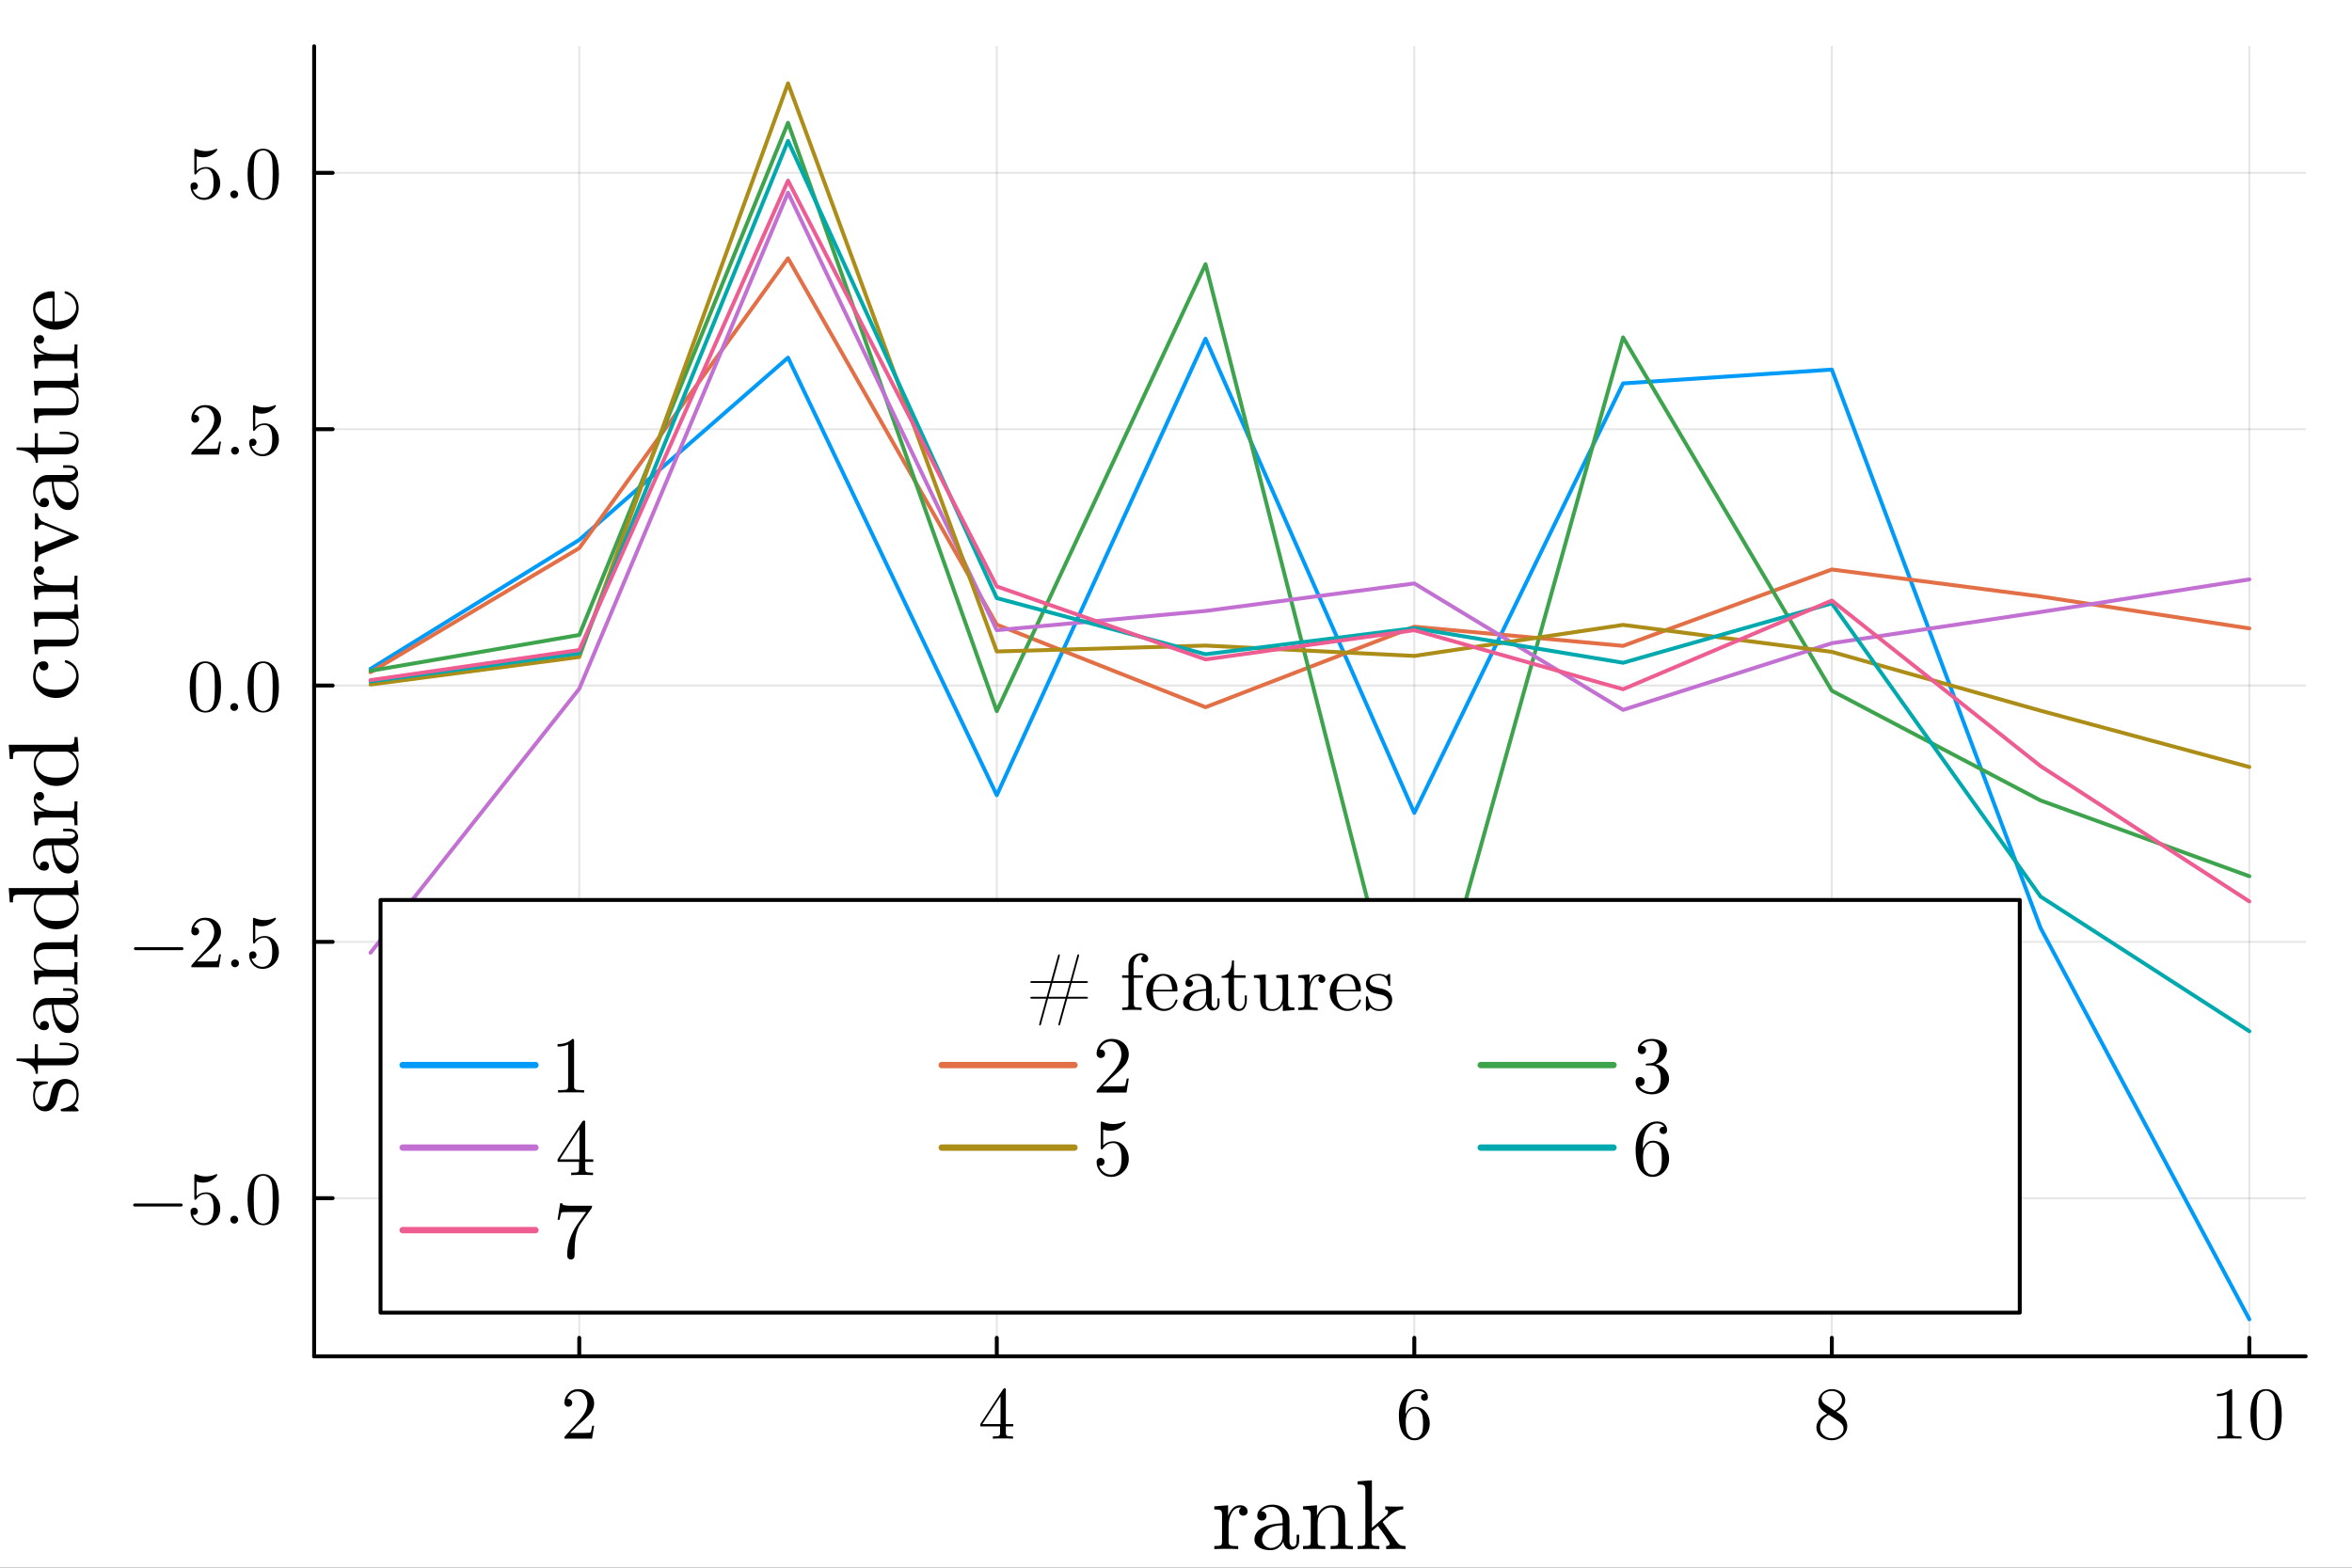 <svg xmlns="http://www.w3.org/2000/svg" xmlns:xlink="http://www.w3.org/1999/xlink" width="600" height="400" viewBox="0 0 2400 1600">
<rect x="0" y="0" width="2400" height="1600" fill="#333333" stroke="none"/>
<defs>
  <clipPath id="clip310">
    <rect x="0" y="0" width="2400" height="1600"></rect>
  </clipPath>
</defs>
<path clip-path="url(#clip310)" d="M0 1600 L2400 1600 L2400 0 L0 0  Z" fill="#ffffff" fill-rule="evenodd" fill-opacity="1"></path>
<defs>
  <clipPath id="clip311">
    <rect x="480" y="0" width="1681" height="1600"></rect>
  </clipPath>
</defs>
<path clip-path="url(#clip310)" d="M320.562 1384.3 L2352.76 1384.3 L2352.76 47.244 L320.562 47.244  Z" fill="#ffffff" fill-rule="evenodd" fill-opacity="1"></path>
<defs>
  <clipPath id="clip312">
    <rect x="320" y="47" width="2033" height="1338"></rect>
  </clipPath>
</defs>
<polyline clip-path="url(#clip312)" style="stroke:#000000; stroke-linecap:round; stroke-linejoin:round; stroke-width:2; stroke-opacity:0.1; fill:none" points="591.095,1384.3 591.095,47.244 "></polyline>
<polyline clip-path="url(#clip312)" style="stroke:#000000; stroke-linecap:round; stroke-linejoin:round; stroke-width:2; stroke-opacity:0.1; fill:none" points="1017.13,1384.3 1017.13,47.244 "></polyline>
<polyline clip-path="url(#clip312)" style="stroke:#000000; stroke-linecap:round; stroke-linejoin:round; stroke-width:2; stroke-opacity:0.1; fill:none" points="1443.17,1384.3 1443.17,47.244 "></polyline>
<polyline clip-path="url(#clip312)" style="stroke:#000000; stroke-linecap:round; stroke-linejoin:round; stroke-width:2; stroke-opacity:0.1; fill:none" points="1869.2,1384.3 1869.2,47.244 "></polyline>
<polyline clip-path="url(#clip312)" style="stroke:#000000; stroke-linecap:round; stroke-linejoin:round; stroke-width:2; stroke-opacity:0.1; fill:none" points="2295.24,1384.3 2295.24,47.244 "></polyline>
<polyline clip-path="url(#clip310)" style="stroke:#000000; stroke-linecap:round; stroke-linejoin:round; stroke-width:4; stroke-opacity:1; fill:none" points="320.562,1384.3 2352.76,1384.3 "></polyline>
<polyline clip-path="url(#clip310)" style="stroke:#000000; stroke-linecap:round; stroke-linejoin:round; stroke-width:4; stroke-opacity:1; fill:none" points="591.095,1384.3 591.095,1365.4 "></polyline>
<polyline clip-path="url(#clip310)" style="stroke:#000000; stroke-linecap:round; stroke-linejoin:round; stroke-width:4; stroke-opacity:1; fill:none" points="1017.13,1384.3 1017.13,1365.4 "></polyline>
<polyline clip-path="url(#clip310)" style="stroke:#000000; stroke-linecap:round; stroke-linejoin:round; stroke-width:4; stroke-opacity:1; fill:none" points="1443.17,1384.3 1443.17,1365.4 "></polyline>
<polyline clip-path="url(#clip310)" style="stroke:#000000; stroke-linecap:round; stroke-linejoin:round; stroke-width:4; stroke-opacity:1; fill:none" points="1869.2,1384.3 1869.2,1365.4 "></polyline>
<polyline clip-path="url(#clip310)" style="stroke:#000000; stroke-linecap:round; stroke-linejoin:round; stroke-width:4; stroke-opacity:1; fill:none" points="2295.24,1384.3 2295.24,1365.4 "></polyline>
<path clip-path="url(#clip310)" d="M575.94 1468.3 Q575.94 1466.93 576.051 1466.52 Q576.199 1466.11 576.792 1465.48 L591.355 1449.25 Q599.321 1440.29 599.321 1432.47 Q599.321 1427.39 596.653 1423.76 Q594.023 1420.13 589.168 1420.13 Q585.833 1420.13 583.017 1422.17 Q580.201 1424.2 578.904 1427.84 Q579.126 1427.76 579.905 1427.76 Q581.794 1427.76 582.832 1428.95 Q583.906 1430.13 583.906 1431.73 Q583.906 1433.76 582.573 1434.77 Q581.276 1435.73 579.979 1435.73 Q579.46 1435.73 578.756 1435.62 Q578.089 1435.51 577.014 1434.47 Q575.94 1433.39 575.94 1431.5 Q575.94 1426.21 579.942 1421.98 Q583.981 1417.76 590.132 1417.76 Q597.098 1417.76 601.656 1421.91 Q606.251 1426.02 606.251 1432.47 Q606.251 1434.73 605.547 1436.8 Q604.88 1438.84 603.953 1440.43 Q603.064 1442.03 600.618 1444.58 Q598.173 1447.14 596.209 1448.96 Q594.245 1450.77 589.835 1454.63 L581.794 1462.45 L595.468 1462.45 Q602.138 1462.45 602.656 1461.85 Q603.397 1460.78 604.324 1455.11 L606.251 1455.11 L604.101 1468.3 L575.94 1468.3 Z" fill="#000000" fill-rule="nonzero" fill-opacity="1"></path><path clip-path="url(#clip310)" d="M1000.31 1455.78 L1000.31 1453.44 L1023.62 1417.83 Q1024.21 1416.9 1025.14 1416.94 Q1025.99 1416.94 1026.17 1417.28 Q1026.36 1417.61 1026.36 1418.91 L1026.36 1453.44 L1033.95 1453.44 L1033.95 1455.78 L1026.36 1455.78 L1026.36 1462.37 Q1026.36 1464.56 1027.25 1465.26 Q1028.17 1465.97 1032.1 1465.97 L1033.7 1465.97 L1033.7 1468.3 Q1030.58 1468.08 1023.39 1468.08 Q1016.24 1468.08 1013.13 1468.3 L1013.13 1465.97 L1014.72 1465.97 Q1018.65 1465.97 1019.58 1465.3 Q1020.5 1464.59 1020.5 1462.37 L1020.5 1455.78 L1000.31 1455.78 M1002.46 1453.44 L1020.95 1453.44 L1020.95 1425.13 L1002.46 1453.44 Z" fill="#000000" fill-rule="nonzero" fill-opacity="1"></path><path clip-path="url(#clip310)" d="M1427.42 1444.33 Q1427.42 1432.39 1433.5 1425.09 Q1439.57 1417.76 1447.39 1417.76 Q1451.95 1417.76 1454.47 1420.09 Q1457.03 1422.39 1457.03 1425.95 Q1457.03 1427.91 1455.88 1428.76 Q1454.73 1429.61 1453.54 1429.61 Q1452.17 1429.61 1451.1 1428.69 Q1450.02 1427.76 1450.02 1426.09 Q1450.02 1422.69 1454.21 1422.69 Q1452.25 1419.65 1447.54 1419.65 Q1446.1 1419.65 1444.61 1420.09 Q1443.13 1420.5 1441.2 1421.91 Q1439.28 1423.32 1437.8 1425.54 Q1436.31 1427.76 1435.28 1431.95 Q1434.24 1436.14 1434.24 1441.58 L1434.24 1443.4 Q1437.35 1435.88 1443.72 1435.91 Q1450.1 1435.91 1454.51 1440.77 Q1458.92 1445.62 1458.92 1452.81 Q1458.92 1460.18 1454.32 1465.08 Q1449.73 1469.97 1443.28 1469.97 Q1440.39 1469.97 1437.76 1468.74 Q1435.16 1467.56 1432.72 1464.82 Q1430.31 1462.07 1428.86 1456.81 Q1427.42 1451.55 1427.42 1444.33 M1434.39 1451.14 Q1434.39 1458.59 1435.76 1462.15 Q1435.98 1462.74 1436.46 1463.56 Q1436.98 1464.37 1437.83 1465.45 Q1438.72 1466.48 1440.17 1467.19 Q1441.61 1467.86 1443.28 1467.86 Q1448.36 1467.86 1450.8 1462.93 Q1452.1 1460.18 1452.1 1452.74 Q1452.1 1445.14 1450.73 1442.36 Q1448.39 1437.66 1443.65 1437.66 Q1440.46 1437.66 1438.24 1439.84 Q1436.05 1442.03 1435.2 1444.96 Q1434.39 1447.88 1434.39 1451.14 Z" fill="#000000" fill-rule="nonzero" fill-opacity="1"></path><path clip-path="url(#clip310)" d="M1853.46 1456.85 Q1853.46 1448.36 1864.39 1442.88 Q1859.68 1439.69 1858.83 1438.77 Q1855.49 1435.06 1855.49 1430.43 Q1855.49 1425.13 1859.5 1421.46 Q1863.54 1417.76 1869.24 1417.76 Q1874.69 1417.76 1878.8 1420.91 Q1882.91 1424.06 1882.91 1429.06 Q1882.91 1436.1 1873.73 1440.84 Q1879.8 1444.62 1881.25 1446.22 Q1884.95 1450.33 1884.95 1455.55 Q1884.95 1461.63 1880.28 1465.82 Q1875.62 1469.97 1869.17 1469.97 Q1862.87 1469.97 1858.16 1466.3 Q1853.46 1462.63 1853.46 1456.85 M1857.24 1456.85 Q1857.24 1461.56 1860.76 1464.71 Q1864.31 1467.86 1869.24 1467.86 Q1874.02 1467.86 1877.58 1465.11 Q1881.17 1462.37 1881.17 1458.29 Q1881.17 1456.7 1880.62 1455.33 Q1880.1 1453.96 1879.02 1452.88 Q1877.99 1451.77 1877.32 1451.29 Q1876.69 1450.77 1875.47 1449.92 L1866.13 1444.03 Q1857.24 1448.96 1857.24 1456.85 M1858.83 1427.47 Q1858.83 1431.1 1862.65 1433.62 L1872.06 1439.69 Q1879.58 1435.28 1879.58 1429.06 Q1879.58 1425.02 1876.5 1422.35 Q1873.43 1419.65 1869.17 1419.65 Q1864.98 1419.65 1861.9 1421.87 Q1858.83 1424.06 1858.83 1427.47 Z" fill="#000000" fill-rule="nonzero" fill-opacity="1"></path><path clip-path="url(#clip310)" d="M2262.19 1424.98 L2262.19 1422.61 Q2271.3 1422.61 2276.01 1417.76 Q2277.31 1417.76 2277.53 1418.05 Q2277.75 1418.35 2277.75 1419.72 L2277.75 1462.3 Q2277.75 1464.56 2278.86 1465.26 Q2279.97 1465.97 2284.83 1465.97 L2287.24 1465.97 L2287.24 1468.3 Q2284.57 1468.08 2274.93 1468.08 Q2265.3 1468.08 2262.67 1468.3 L2262.67 1465.97 L2265.08 1465.97 Q2269.86 1465.97 2271.01 1465.3 Q2272.16 1464.59 2272.16 1462.3 L2272.16 1422.98 Q2268.19 1424.98 2262.19 1424.98 Z" fill="#000000" fill-rule="nonzero" fill-opacity="1"></path><path clip-path="url(#clip310)" d="M2296.35 1444.03 Q2296.35 1432.88 2299.17 1426.8 Q2303.1 1417.76 2312.36 1417.76 Q2314.32 1417.76 2316.36 1418.31 Q2318.44 1418.83 2321.03 1420.87 Q2323.66 1422.91 2325.26 1426.24 Q2328.29 1432.69 2328.29 1444.03 Q2328.29 1455.11 2325.48 1461.15 Q2321.36 1469.97 2312.29 1469.97 Q2308.88 1469.97 2305.39 1468.23 Q2301.95 1466.48 2299.76 1462.3 Q2296.35 1456.03 2296.35 1444.03 M2302.65 1443.1 Q2302.65 1454.55 2303.47 1459.11 Q2304.39 1464.04 2306.91 1466.19 Q2309.47 1468.3 2312.29 1468.3 Q2315.32 1468.3 2317.84 1466.04 Q2320.4 1463.74 2321.18 1458.81 Q2322.03 1453.96 2321.99 1443.1 Q2321.99 1432.54 2321.25 1428.32 Q2320.25 1423.39 2317.59 1421.43 Q2314.95 1419.42 2312.29 1419.42 Q2311.29 1419.42 2310.21 1419.72 Q2309.17 1420.02 2307.65 1420.87 Q2306.14 1421.72 2304.95 1423.83 Q2303.8 1425.95 2303.24 1429.13 Q2302.65 1433.25 2302.65 1443.1 Z" fill="#000000" fill-rule="nonzero" fill-opacity="1"></path><path clip-path="url(#clip310)" d="M1239.08 1581 L1239.08 1577.89 Q1244.47 1577.89 1245.7 1577.25 Q1246.99 1576.56 1246.99 1573.3 L1246.99 1546.17 Q1246.99 1542.42 1245.65 1541.48 Q1244.37 1540.54 1239.08 1540.54 L1239.08 1537.38 L1253.16 1536.29 L1253.16 1547.41 Q1254.59 1543.06 1257.61 1539.7 Q1260.67 1536.29 1265.61 1536.29 Q1268.87 1536.29 1270.95 1538.12 Q1273.07 1539.95 1273.07 1542.47 Q1273.07 1544.69 1271.69 1545.83 Q1270.36 1546.91 1268.72 1546.91 Q1266.9 1546.91 1265.61 1545.78 Q1264.38 1544.59 1264.38 1542.57 Q1264.38 1541.33 1264.92 1540.39 Q1265.51 1539.4 1265.96 1539.06 Q1266.4 1538.71 1266.7 1538.61 Q1266.5 1538.51 1265.61 1538.51 Q1260.03 1538.51 1256.82 1544.1 Q1253.66 1549.63 1253.66 1557.54 L1253.66 1573.1 Q1253.66 1576.01 1254.84 1576.95 Q1256.08 1577.89 1261.36 1577.89 L1263.49 1577.89 L1263.49 1581 Q1259.44 1580.71 1250.64 1580.71 Q1249.41 1580.71 1247.48 1580.76 Q1245.55 1580.81 1243.03 1580.91 Q1240.51 1581 1239.08 1581 Z" fill="#000000" fill-rule="nonzero" fill-opacity="1"></path><path clip-path="url(#clip310)" d="M1280.04 1571.37 Q1280.04 1562.77 1290.17 1558.23 Q1296.24 1555.31 1308.79 1554.57 L1308.79 1550.87 Q1308.79 1544.59 1305.48 1541.28 Q1302.22 1537.92 1298.07 1537.92 Q1290.66 1537.92 1287.1 1542.57 Q1290.12 1542.66 1291.2 1544.2 Q1292.29 1545.68 1292.29 1547.21 Q1292.29 1549.24 1291.01 1550.57 Q1289.77 1551.85 1287.65 1551.85 Q1285.62 1551.85 1284.29 1550.62 Q1282.95 1549.33 1282.95 1547.11 Q1282.95 1542.17 1287.4 1538.91 Q1291.9 1535.65 1298.27 1535.65 Q1306.57 1535.65 1312.1 1541.23 Q1313.83 1542.96 1314.67 1545.18 Q1315.56 1547.41 1315.66 1548.89 Q1315.76 1550.32 1315.76 1553.19 L1315.76 1573.4 Q1315.76 1573.99 1315.96 1574.98 Q1316.16 1575.96 1317.04 1577.25 Q1317.98 1578.48 1319.51 1578.48 Q1323.17 1578.48 1323.12 1572.01 L1323.12 1566.33 L1325.69 1566.33 L1325.69 1572.01 Q1325.69 1577.4 1322.83 1579.52 Q1320.01 1581.6 1317.39 1581.6 Q1314.03 1581.6 1311.91 1579.13 Q1309.78 1576.66 1309.49 1573.3 Q1307.95 1577.15 1304.45 1579.67 Q1300.99 1582.14 1296.24 1582.14 Q1292.59 1582.14 1289.13 1581.2 Q1285.72 1580.31 1282.86 1577.79 Q1280.04 1575.22 1280.04 1571.37 M1287.85 1571.27 Q1287.85 1575.03 1290.51 1577.45 Q1293.18 1579.87 1296.94 1579.87 Q1301.18 1579.87 1304.99 1576.61 Q1308.79 1573.3 1308.79 1566.82 L1308.79 1556.7 Q1297.58 1557.09 1292.69 1561.59 Q1287.85 1566.03 1287.85 1571.27 Z" fill="#000000" fill-rule="nonzero" fill-opacity="1"></path><path clip-path="url(#clip310)" d="M1329.64 1581 L1329.64 1577.89 Q1335.03 1577.89 1336.26 1577.25 Q1337.5 1576.56 1337.5 1573.3 L1337.5 1546.17 Q1337.5 1542.42 1336.16 1541.48 Q1334.88 1540.54 1329.64 1540.54 L1329.64 1537.38 L1343.87 1536.29 L1343.87 1546.91 Q1348.62 1536.29 1358.84 1536.29 Q1366.45 1536.29 1369.47 1540.05 Q1371.69 1542.57 1372.13 1545.38 Q1372.63 1548.2 1372.63 1555.51 L1372.63 1574.83 Q1372.73 1576.95 1374.36 1577.45 Q1375.99 1577.89 1380.53 1577.89 L1380.53 1581 Q1370.21 1580.71 1369.17 1580.71 Q1368.38 1580.71 1357.76 1581 L1357.76 1577.89 Q1363.14 1577.89 1364.38 1577.25 Q1365.66 1576.56 1365.66 1573.3 L1365.66 1549.73 Q1365.66 1544.59 1364.08 1541.58 Q1362.5 1538.51 1358.15 1538.51 Q1352.91 1538.51 1348.71 1542.91 Q1344.51 1547.31 1344.51 1554.72 L1344.51 1573.3 Q1344.51 1576.56 1345.75 1577.25 Q1347.03 1577.89 1352.37 1577.89 L1352.37 1581 Q1342.04 1580.71 1341.06 1580.71 Q1340.27 1580.71 1329.64 1581 Z" fill="#000000" fill-rule="nonzero" fill-opacity="1"></path><path clip-path="url(#clip310)" d="M1385.32 1581 L1385.32 1577.89 Q1390.71 1577.89 1391.95 1577.25 Q1393.23 1576.56 1393.23 1573.3 L1393.23 1520.68 Q1393.23 1516.92 1391.9 1515.98 Q1390.61 1515.05 1385.32 1515.05 L1385.32 1511.88 L1399.9 1510.8 L1399.9 1559.36 L1414.18 1547.01 Q1416.4 1545.09 1416.4 1543.06 Q1416.4 1540.74 1413.49 1540.54 L1413.49 1537.38 Q1417.74 1537.67 1424.8 1537.67 Q1428.95 1537.67 1431.87 1537.38 L1431.87 1540.54 Q1425.49 1540.84 1419.12 1545.97 Q1417.69 1547.11 1414.28 1550.08 Q1410.92 1552.99 1410.92 1553.29 Q1410.92 1553.39 1411.02 1553.63 Q1411.16 1553.88 1411.36 1554.08 Q1411.56 1554.27 1411.56 1554.37 L1424.41 1572.51 Q1427.02 1576.16 1428.95 1577.05 Q1430.88 1577.89 1434.24 1577.89 L1434.24 1581 Q1429.89 1580.71 1425.39 1580.71 Q1422.97 1580.71 1414.47 1581 L1414.47 1577.89 Q1418.13 1577.89 1418.13 1575.52 Q1418.13 1573.89 1409.93 1562.58 Q1409.34 1561.78 1408 1560.06 Q1406.77 1558.23 1406.08 1557.34 L1399.6 1562.87 L1399.6 1573.3 Q1399.6 1576.56 1400.84 1577.25 Q1402.12 1577.89 1407.51 1577.89 L1407.51 1581 Q1401.43 1580.71 1396.39 1580.71 Q1395.35 1580.71 1385.32 1581 Z" fill="#000000" fill-rule="nonzero" fill-opacity="1"></path><polyline clip-path="url(#clip312)" style="stroke:#000000; stroke-linecap:round; stroke-linejoin:round; stroke-width:2; stroke-opacity:0.1; fill:none" points="320.562,1222.88 2352.76,1222.88 "></polyline>
<polyline clip-path="url(#clip312)" style="stroke:#000000; stroke-linecap:round; stroke-linejoin:round; stroke-width:2; stroke-opacity:0.1; fill:none" points="320.562,961.266 2352.76,961.266 "></polyline>
<polyline clip-path="url(#clip312)" style="stroke:#000000; stroke-linecap:round; stroke-linejoin:round; stroke-width:2; stroke-opacity:0.1; fill:none" points="320.562,699.654 2352.76,699.654 "></polyline>
<polyline clip-path="url(#clip312)" style="stroke:#000000; stroke-linecap:round; stroke-linejoin:round; stroke-width:2; stroke-opacity:0.1; fill:none" points="320.562,438.041 2352.76,438.041 "></polyline>
<polyline clip-path="url(#clip312)" style="stroke:#000000; stroke-linecap:round; stroke-linejoin:round; stroke-width:2; stroke-opacity:0.1; fill:none" points="320.562,176.429 2352.76,176.429 "></polyline>
<polyline clip-path="url(#clip310)" style="stroke:#000000; stroke-linecap:round; stroke-linejoin:round; stroke-width:4; stroke-opacity:1; fill:none" points="320.562,1384.3 320.562,47.244 "></polyline>
<polyline clip-path="url(#clip310)" style="stroke:#000000; stroke-linecap:round; stroke-linejoin:round; stroke-width:4; stroke-opacity:1; fill:none" points="320.562,1222.88 339.46,1222.88 "></polyline>
<polyline clip-path="url(#clip310)" style="stroke:#000000; stroke-linecap:round; stroke-linejoin:round; stroke-width:4; stroke-opacity:1; fill:none" points="320.562,961.266 339.46,961.266 "></polyline>
<polyline clip-path="url(#clip310)" style="stroke:#000000; stroke-linecap:round; stroke-linejoin:round; stroke-width:4; stroke-opacity:1; fill:none" points="320.562,699.654 339.46,699.654 "></polyline>
<polyline clip-path="url(#clip310)" style="stroke:#000000; stroke-linecap:round; stroke-linejoin:round; stroke-width:4; stroke-opacity:1; fill:none" points="320.562,438.041 339.46,438.041 "></polyline>
<polyline clip-path="url(#clip310)" style="stroke:#000000; stroke-linecap:round; stroke-linejoin:round; stroke-width:4; stroke-opacity:1; fill:none" points="320.562,176.429 339.46,176.429 "></polyline>
<path clip-path="url(#clip310)" d="M185.959 1228.75 Q186.403 1229.2 186.403 1229.83 Q186.403 1230.46 185.959 1230.9 Q185.514 1231.35 184.884 1231.35 L137.379 1231.35 Q136.749 1231.35 136.305 1230.9 Q135.86 1230.46 135.86 1229.83 Q135.86 1229.2 136.305 1228.75 Q136.749 1228.31 137.379 1228.31 L184.884 1228.31 Q185.514 1228.31 185.959 1228.75 Z" fill="#000000" fill-rule="nonzero" fill-opacity="1"></path><path clip-path="url(#clip310)" d="M194.407 1236.57 Q194.407 1234.31 195.63 1233.46 Q196.853 1232.57 198.15 1232.57 Q199.891 1232.57 200.892 1233.68 Q201.929 1234.75 201.929 1236.27 Q201.929 1237.79 200.892 1238.91 Q199.891 1239.98 198.15 1239.98 Q197.297 1239.98 196.853 1239.83 Q197.853 1243.31 200.892 1245.83 Q203.967 1248.35 208.006 1248.35 Q213.083 1248.35 216.121 1243.43 Q217.937 1240.24 217.937 1233.01 Q217.937 1226.64 216.566 1223.45 Q214.454 1218.6 210.118 1218.6 Q203.967 1218.6 200.336 1223.9 Q199.891 1224.56 199.372 1224.6 Q198.631 1224.6 198.446 1224.19 Q198.298 1223.75 198.298 1222.6 L198.298 1200.15 Q198.298 1198.33 199.039 1198.33 Q199.335 1198.33 199.965 1198.55 Q204.745 1200.66 210.044 1200.7 Q215.491 1200.7 220.383 1198.48 Q220.753 1198.26 220.976 1198.26 Q221.717 1198.26 221.754 1199.11 Q221.754 1199.4 221.124 1200.29 Q220.531 1201.15 219.234 1202.29 Q217.937 1203.41 216.27 1204.48 Q214.602 1205.56 212.156 1206.3 Q209.748 1207 207.08 1207 Q203.893 1207 200.632 1206 L200.632 1220.79 Q204.56 1216.93 210.267 1216.93 Q216.344 1216.93 220.531 1221.82 Q224.718 1226.71 224.718 1233.53 Q224.718 1240.68 219.753 1245.58 Q214.824 1250.47 208.155 1250.47 Q202.078 1250.47 198.224 1246.13 Q194.407 1241.8 194.407 1236.57 Z" fill="#000000" fill-rule="nonzero" fill-opacity="1"></path><path clip-path="url(#clip310)" d="M236.168 1247.58 Q235.019 1246.35 235.019 1244.76 Q235.019 1243.17 236.168 1242.02 Q237.317 1240.83 239.058 1240.83 Q240.726 1240.83 241.838 1241.94 Q242.986 1243.02 242.986 1244.8 Q242.986 1246.54 241.763 1247.69 Q240.578 1248.8 239.058 1248.8 Q237.317 1248.8 236.168 1247.58 Z" fill="#000000" fill-rule="nonzero" fill-opacity="1"></path><path clip-path="url(#clip310)" d="M252.621 1224.53 Q252.621 1213.37 255.437 1207.3 Q259.365 1198.26 268.628 1198.26 Q270.592 1198.26 272.63 1198.81 Q274.705 1199.33 277.299 1201.37 Q279.93 1203.41 281.524 1206.74 Q284.562 1213.19 284.562 1224.53 Q284.562 1235.61 281.746 1241.65 Q277.633 1250.47 268.554 1250.47 Q265.145 1250.47 261.662 1248.72 Q258.216 1246.98 256.03 1242.8 Q252.621 1236.53 252.621 1224.53 M258.92 1223.6 Q258.92 1235.05 259.735 1239.61 Q260.662 1244.54 263.181 1246.69 Q265.738 1248.8 268.554 1248.8 Q271.593 1248.8 274.113 1246.54 Q276.669 1244.24 277.447 1239.31 Q278.3 1234.46 278.263 1223.6 Q278.263 1213.04 277.522 1208.82 Q276.521 1203.89 273.853 1201.92 Q271.222 1199.92 268.554 1199.92 Q267.554 1199.92 266.479 1200.22 Q265.442 1200.52 263.922 1201.37 Q262.403 1202.22 261.217 1204.33 Q260.069 1206.44 259.513 1209.63 Q258.92 1213.74 258.92 1223.6 Z" fill="#000000" fill-rule="nonzero" fill-opacity="1"></path><path clip-path="url(#clip310)" d="M186.774 967.14 Q187.218 967.584 187.218 968.214 Q187.218 968.844 186.774 969.289 Q186.329 969.733 185.699 969.733 L138.195 969.733 Q137.565 969.733 137.12 969.289 Q136.675 968.844 136.675 968.214 Q136.675 967.584 137.12 967.14 Q137.565 966.695 138.195 966.695 L185.699 966.695 Q186.329 966.695 186.774 967.14 Z" fill="#000000" fill-rule="nonzero" fill-opacity="1"></path><path clip-path="url(#clip310)" d="M195.222 987.186 Q195.222 985.815 195.333 985.408 Q195.482 985 196.075 984.37 L210.637 968.14 Q218.604 959.173 218.604 951.354 Q218.604 946.278 215.936 942.646 Q213.305 939.015 208.451 939.015 Q205.116 939.015 202.3 941.053 Q199.484 943.091 198.187 946.722 Q198.409 946.648 199.187 946.648 Q201.077 946.648 202.115 947.834 Q203.189 949.02 203.189 950.613 Q203.189 952.651 201.855 953.652 Q200.558 954.615 199.261 954.615 Q198.743 954.615 198.039 954.504 Q197.372 954.393 196.297 953.355 Q195.222 952.28 195.222 950.391 Q195.222 945.092 199.224 940.868 Q203.263 936.643 209.414 936.643 Q216.381 936.643 220.939 940.793 Q225.533 944.907 225.533 951.354 Q225.533 953.614 224.829 955.69 Q224.162 957.728 223.236 959.321 Q222.347 960.914 219.901 963.471 Q217.455 966.028 215.491 967.844 Q213.528 969.659 209.118 973.513 L201.077 981.332 L214.75 981.332 Q221.42 981.332 221.939 980.739 Q222.68 979.664 223.606 973.995 L225.533 973.995 L223.384 987.186 L195.222 987.186 Z" fill="#000000" fill-rule="nonzero" fill-opacity="1"></path><path clip-path="url(#clip310)" d="M236.983 985.964 Q235.835 984.741 235.835 983.147 Q235.835 981.554 236.983 980.405 Q238.132 979.22 239.874 979.22 Q241.541 979.22 242.653 980.331 Q243.801 981.406 243.801 983.184 Q243.801 984.926 242.579 986.075 Q241.393 987.186 239.874 987.186 Q238.132 987.186 236.983 985.964 Z" fill="#000000" fill-rule="nonzero" fill-opacity="1"></path><path clip-path="url(#clip310)" d="M254.251 974.958 Q254.251 972.698 255.474 971.846 Q256.697 970.956 257.994 970.956 Q259.735 970.956 260.736 972.068 Q261.773 973.142 261.773 974.662 Q261.773 976.181 260.736 977.293 Q259.735 978.367 257.994 978.367 Q257.141 978.367 256.697 978.219 Q257.697 981.702 260.736 984.222 Q263.811 986.742 267.85 986.742 Q272.927 986.742 275.965 981.813 Q277.781 978.627 277.781 971.401 Q277.781 965.027 276.41 961.841 Q274.298 956.986 269.962 956.986 Q263.811 956.986 260.18 962.285 Q259.735 962.952 259.216 962.989 Q258.475 962.989 258.29 962.582 Q258.142 962.137 258.142 960.988 L258.142 938.533 Q258.142 936.717 258.883 936.717 Q259.179 936.717 259.809 936.94 Q264.589 939.052 269.888 939.089 Q275.335 939.089 280.227 936.866 Q280.597 936.643 280.819 936.643 Q281.561 936.643 281.598 937.496 Q281.598 937.792 280.968 938.681 Q280.375 939.534 279.078 940.682 Q277.781 941.794 276.113 942.869 Q274.446 943.943 272 944.684 Q269.592 945.388 266.924 945.388 Q263.737 945.388 260.476 944.388 L260.476 959.173 Q264.404 955.319 270.111 955.319 Q276.188 955.319 280.375 960.21 Q284.562 965.102 284.562 971.92 Q284.562 979.071 279.597 983.963 Q274.668 988.854 267.998 988.854 Q261.921 988.854 258.068 984.518 Q254.251 980.183 254.251 974.958 Z" fill="#000000" fill-rule="nonzero" fill-opacity="1"></path><path clip-path="url(#clip310)" d="M193.592 701.303 Q193.592 690.149 196.408 684.072 Q200.336 675.031 209.6 675.031 Q211.564 675.031 213.602 675.587 Q215.677 676.105 218.271 678.143 Q220.901 680.181 222.495 683.516 Q225.533 689.964 225.533 701.303 Q225.533 712.382 222.717 718.422 Q218.604 727.241 209.526 727.241 Q206.117 727.241 202.633 725.5 Q199.187 723.758 197.001 719.571 Q193.592 713.309 193.592 701.303 M199.891 700.376 Q199.891 711.826 200.706 716.384 Q201.633 721.313 204.153 723.462 Q206.709 725.574 209.526 725.574 Q212.564 725.574 215.084 723.314 Q217.641 721.016 218.419 716.088 Q219.271 711.234 219.234 700.376 Q219.234 689.816 218.493 685.591 Q217.492 680.663 214.824 678.699 Q212.194 676.698 209.526 676.698 Q208.525 676.698 207.45 676.995 Q206.413 677.291 204.894 678.143 Q203.374 678.996 202.189 681.108 Q201.04 683.22 200.484 686.407 Q199.891 690.52 199.891 700.376 Z" fill="#000000" fill-rule="nonzero" fill-opacity="1"></path><path clip-path="url(#clip310)" d="M236.168 724.351 Q235.019 723.128 235.019 721.535 Q235.019 719.942 236.168 718.793 Q237.317 717.607 239.058 717.607 Q240.726 717.607 241.838 718.719 Q242.986 719.793 242.986 721.572 Q242.986 723.314 241.763 724.462 Q240.578 725.574 239.058 725.574 Q237.317 725.574 236.168 724.351 Z" fill="#000000" fill-rule="nonzero" fill-opacity="1"></path><path clip-path="url(#clip310)" d="M252.621 701.303 Q252.621 690.149 255.437 684.072 Q259.365 675.031 268.628 675.031 Q270.592 675.031 272.63 675.587 Q274.705 676.105 277.299 678.143 Q279.93 680.181 281.524 683.516 Q284.562 689.964 284.562 701.303 Q284.562 712.382 281.746 718.422 Q277.633 727.241 268.554 727.241 Q265.145 727.241 261.662 725.5 Q258.216 723.758 256.03 719.571 Q252.621 713.309 252.621 701.303 M258.92 700.376 Q258.92 711.826 259.735 716.384 Q260.662 721.313 263.181 723.462 Q265.738 725.574 268.554 725.574 Q271.593 725.574 274.113 723.314 Q276.669 721.016 277.447 716.088 Q278.3 711.234 278.263 700.376 Q278.263 689.816 277.522 685.591 Q276.521 680.663 273.853 678.699 Q271.222 676.698 268.554 676.698 Q267.554 676.698 266.479 676.995 Q265.442 677.291 263.922 678.143 Q262.403 678.996 261.217 681.108 Q260.069 683.22 259.513 686.407 Q258.92 690.52 258.92 700.376 Z" fill="#000000" fill-rule="nonzero" fill-opacity="1"></path><path clip-path="url(#clip310)" d="M195.222 463.961 Q195.222 462.59 195.333 462.183 Q195.482 461.775 196.075 461.145 L210.637 444.915 Q218.604 435.948 218.604 428.129 Q218.604 423.053 215.936 419.421 Q213.305 415.79 208.451 415.79 Q205.116 415.79 202.3 417.828 Q199.484 419.866 198.187 423.497 Q198.409 423.423 199.187 423.423 Q201.077 423.423 202.115 424.609 Q203.189 425.795 203.189 427.388 Q203.189 429.426 201.855 430.427 Q200.558 431.39 199.261 431.39 Q198.743 431.39 198.039 431.279 Q197.372 431.168 196.297 430.13 Q195.222 429.056 195.222 427.166 Q195.222 421.867 199.224 417.643 Q203.263 413.418 209.414 413.418 Q216.381 413.418 220.939 417.569 Q225.533 421.682 225.533 428.129 Q225.533 430.39 224.829 432.465 Q224.162 434.503 223.236 436.096 Q222.347 437.689 219.901 440.246 Q217.455 442.803 215.491 444.619 Q213.528 446.434 209.118 450.288 L201.077 458.107 L214.75 458.107 Q221.42 458.107 221.939 457.514 Q222.68 456.439 223.606 450.77 L225.533 450.77 L223.384 463.961 L195.222 463.961 Z" fill="#000000" fill-rule="nonzero" fill-opacity="1"></path><path clip-path="url(#clip310)" d="M236.983 462.739 Q235.835 461.516 235.835 459.922 Q235.835 458.329 236.983 457.18 Q238.132 455.995 239.874 455.995 Q241.541 455.995 242.653 457.106 Q243.801 458.181 243.801 459.959 Q243.801 461.701 242.579 462.85 Q241.393 463.961 239.874 463.961 Q238.132 463.961 236.983 462.739 Z" fill="#000000" fill-rule="nonzero" fill-opacity="1"></path><path clip-path="url(#clip310)" d="M254.251 451.733 Q254.251 449.473 255.474 448.621 Q256.697 447.731 257.994 447.731 Q259.735 447.731 260.736 448.843 Q261.773 449.918 261.773 451.437 Q261.773 452.956 260.736 454.068 Q259.735 455.142 257.994 455.142 Q257.141 455.142 256.697 454.994 Q257.697 458.477 260.736 460.997 Q263.811 463.517 267.85 463.517 Q272.927 463.517 275.965 458.588 Q277.781 455.402 277.781 448.176 Q277.781 441.803 276.41 438.616 Q274.298 433.762 269.962 433.762 Q263.811 433.762 260.18 439.06 Q259.735 439.727 259.216 439.764 Q258.475 439.764 258.29 439.357 Q258.142 438.912 258.142 437.764 L258.142 415.308 Q258.142 413.492 258.883 413.492 Q259.179 413.492 259.809 413.715 Q264.589 415.827 269.888 415.864 Q275.335 415.864 280.227 413.641 Q280.597 413.418 280.819 413.418 Q281.561 413.418 281.598 414.271 Q281.598 414.567 280.968 415.456 Q280.375 416.309 279.078 417.457 Q277.781 418.569 276.113 419.644 Q274.446 420.718 272 421.459 Q269.592 422.163 266.924 422.163 Q263.737 422.163 260.476 421.163 L260.476 435.948 Q264.404 432.094 270.111 432.094 Q276.188 432.094 280.375 436.985 Q284.562 441.877 284.562 448.695 Q284.562 455.846 279.597 460.738 Q274.668 465.629 267.998 465.629 Q261.921 465.629 258.068 461.293 Q254.251 456.958 254.251 451.733 Z" fill="#000000" fill-rule="nonzero" fill-opacity="1"></path><path clip-path="url(#clip310)" d="M194.407 190.121 Q194.407 187.86 195.63 187.008 Q196.853 186.119 198.15 186.119 Q199.891 186.119 200.892 187.231 Q201.929 188.305 201.929 189.824 Q201.929 191.344 200.892 192.455 Q199.891 193.53 198.15 193.53 Q197.297 193.53 196.853 193.382 Q197.853 196.865 200.892 199.385 Q203.967 201.904 208.006 201.904 Q213.083 201.904 216.121 196.976 Q217.937 193.789 217.937 186.564 Q217.937 180.19 216.566 177.003 Q214.454 172.149 210.118 172.149 Q203.967 172.149 200.336 177.448 Q199.891 178.115 199.372 178.152 Q198.631 178.152 198.446 177.744 Q198.298 177.3 198.298 176.151 L198.298 153.696 Q198.298 151.88 199.039 151.88 Q199.335 151.88 199.965 152.102 Q204.745 154.214 210.044 154.252 Q215.491 154.252 220.383 152.028 Q220.753 151.806 220.976 151.806 Q221.717 151.806 221.754 152.658 Q221.754 152.955 221.124 153.844 Q220.531 154.696 219.234 155.845 Q217.937 156.957 216.27 158.031 Q214.602 159.106 212.156 159.847 Q209.748 160.551 207.08 160.551 Q203.893 160.551 200.632 159.55 L200.632 174.335 Q204.56 170.482 210.267 170.482 Q216.344 170.482 220.531 175.373 Q224.718 180.264 224.718 187.082 Q224.718 194.234 219.753 199.125 Q214.824 204.016 208.155 204.016 Q202.078 204.016 198.224 199.681 Q194.407 195.346 194.407 190.121 Z" fill="#000000" fill-rule="nonzero" fill-opacity="1"></path><path clip-path="url(#clip310)" d="M236.168 201.126 Q235.019 199.903 235.019 198.31 Q235.019 196.717 236.168 195.568 Q237.317 194.382 239.058 194.382 Q240.726 194.382 241.838 195.494 Q242.986 196.568 242.986 198.347 Q242.986 200.089 241.763 201.237 Q240.578 202.349 239.058 202.349 Q237.317 202.349 236.168 201.126 Z" fill="#000000" fill-rule="nonzero" fill-opacity="1"></path><path clip-path="url(#clip310)" d="M252.621 178.078 Q252.621 166.924 255.437 160.847 Q259.365 151.806 268.628 151.806 Q270.592 151.806 272.63 152.362 Q274.705 152.88 277.299 154.919 Q279.93 156.957 281.524 160.291 Q284.562 166.739 284.562 178.078 Q284.562 189.157 281.746 195.197 Q277.633 204.016 268.554 204.016 Q265.145 204.016 261.662 202.275 Q258.216 200.533 256.03 196.346 Q252.621 190.084 252.621 178.078 M258.92 177.152 Q258.92 188.602 259.735 193.159 Q260.662 198.088 263.181 200.237 Q265.738 202.349 268.554 202.349 Q271.593 202.349 274.113 200.089 Q276.669 197.791 277.447 192.863 Q278.3 188.009 278.263 177.152 Q278.263 166.591 277.522 162.367 Q276.521 157.438 273.853 155.474 Q271.222 153.473 268.554 153.473 Q267.554 153.473 266.479 153.77 Q265.442 154.066 263.922 154.919 Q262.403 155.771 261.217 157.883 Q260.069 159.995 259.513 163.182 Q258.92 167.295 258.92 177.152 Z" fill="#000000" fill-rule="nonzero" fill-opacity="1"></path><path clip-path="url(#clip310)" d="M77.79 1134.25 L64.45 1134.25 Q63.314 1134.25 62.919 1134.2 Q62.523 1134.15 62.227 1133.85 Q61.931 1133.56 61.931 1132.96 Q61.931 1132.27 62.227 1132.02 Q62.523 1131.73 63.66 1131.53 Q70.626 1130 74.332 1126.74 Q77.988 1123.43 77.988 1117.45 Q77.988 1111.77 75.468 1108.9 Q72.948 1106.04 68.798 1106.04 Q61.387 1106.04 59.51 1116.56 Q58.275 1122.64 57.484 1125.16 Q56.644 1127.68 54.816 1129.9 Q51.259 1134.25 46.219 1134.25 Q41.18 1134.25 37.474 1130.44 Q33.769 1126.59 33.769 1118.09 Q33.769 1112.41 36.634 1108.56 Q35.745 1107.42 35.004 1106.83 Q33.769 1105.49 33.769 1104.8 Q33.769 1104.01 34.312 1103.86 Q34.806 1103.71 36.239 1103.71 L46.417 1103.71 Q47.553 1103.71 47.949 1103.76 Q48.344 1103.81 48.64 1104.11 Q48.887 1104.41 48.887 1105.05 Q48.887 1106.18 47.949 1106.23 Q35.696 1107.02 35.696 1118.09 Q35.696 1124.07 38.018 1126.74 Q40.291 1129.41 43.403 1129.41 Q45.132 1129.41 46.466 1128.61 Q47.751 1127.77 48.541 1126.74 Q49.282 1125.65 50.024 1123.67 Q50.715 1121.7 50.962 1120.51 Q51.209 1119.28 51.703 1116.95 Q53.235 1108.85 56.545 1105.44 Q60.794 1101.19 66.18 1101.19 Q72.158 1101.19 76.209 1105.25 Q80.26 1109.3 80.26 1117.45 Q80.26 1124.02 75.863 1128.61 Q76.456 1129.21 77 1129.65 Q77.494 1130.1 77.691 1130.29 Q77.889 1130.44 78.037 1130.49 Q78.136 1130.54 78.235 1130.64 Q80.26 1132.67 80.26 1133.16 Q80.26 1133.95 79.717 1134.1 Q79.223 1134.25 77.79 1134.25 Z" fill="#000000" fill-rule="nonzero" fill-opacity="1"></path><path clip-path="url(#clip310)" d="M38.66 1095.86 L36.437 1095.86 Q36.239 1091.21 32.978 1088.15 Q29.668 1085.04 25.617 1084 Q21.565 1082.91 16.872 1082.81 L16.872 1080.29 L35.498 1080.29 L35.498 1065.82 L38.66 1065.82 L38.66 1080.29 L66.772 1080.29 Q77.691 1080.29 77.691 1073.48 Q77.691 1070.56 74.727 1068.63 Q71.713 1066.71 66.377 1066.71 L60.794 1066.71 L60.794 1064.19 L66.575 1064.19 Q72.059 1064.19 76.16 1066.71 Q80.26 1069.23 80.26 1074.22 Q80.26 1076.05 79.766 1077.87 Q79.322 1079.65 78.136 1082.02 Q76.901 1084.35 73.936 1085.83 Q70.923 1087.26 66.575 1087.26 L38.66 1087.26 L38.66 1095.86 Z" fill="#000000" fill-rule="nonzero" fill-opacity="1"></path><path clip-path="url(#clip310)" d="M69.49 1054.31 Q60.893 1054.31 56.348 1044.18 Q53.433 1038.1 52.692 1025.55 L48.986 1025.55 Q42.711 1025.55 39.401 1028.86 Q36.041 1032.12 36.041 1036.27 Q36.041 1043.68 40.686 1047.24 Q40.785 1044.23 42.316 1043.14 Q43.798 1042.05 45.33 1042.05 Q47.356 1042.05 48.69 1043.34 Q49.974 1044.57 49.974 1046.7 Q49.974 1048.72 48.739 1050.06 Q47.455 1051.39 45.231 1051.39 Q40.291 1051.39 37.03 1046.95 Q33.769 1042.45 33.769 1036.08 Q33.769 1027.78 39.352 1022.24 Q41.081 1020.51 43.304 1019.67 Q45.528 1018.78 47.01 1018.68 Q48.443 1018.59 51.308 1018.59 L71.516 1018.59 Q72.108 1018.59 73.097 1018.39 Q74.085 1018.19 75.369 1017.3 Q76.604 1016.36 76.604 1014.83 Q76.604 1011.17 70.132 1011.22 L64.45 1011.22 L64.45 1008.65 L70.132 1008.65 Q75.517 1008.65 77.642 1011.52 Q79.717 1014.34 79.717 1016.96 Q79.717 1020.31 77.247 1022.44 Q74.776 1024.56 71.417 1024.86 Q75.27 1026.39 77.79 1029.9 Q80.26 1033.36 80.26 1038.1 Q80.26 1041.76 79.322 1045.22 Q78.433 1048.63 75.913 1051.49 Q73.344 1054.31 69.49 1054.31 M69.391 1046.5 Q73.146 1046.5 75.567 1043.83 Q77.988 1041.16 77.988 1037.41 Q77.988 1033.16 74.727 1029.36 Q71.417 1025.55 64.944 1025.55 L54.816 1025.55 Q55.211 1036.77 59.707 1041.66 Q64.154 1046.5 69.391 1046.5 Z" fill="#000000" fill-rule="nonzero" fill-opacity="1"></path><path clip-path="url(#clip310)" d="M79.124 1004.7 L76.011 1004.7 Q76.011 999.317 75.369 998.082 Q74.678 996.847 71.417 996.847 L44.292 996.847 Q40.538 996.847 39.599 998.181 Q38.66 999.465 38.66 1004.7 L35.498 1004.7 L34.411 990.473 L45.033 990.473 Q34.411 985.73 34.411 975.503 Q34.411 967.894 38.166 964.881 Q40.686 962.657 43.502 962.213 Q46.318 961.719 53.63 961.719 L72.948 961.719 Q75.073 961.62 75.567 959.989 Q76.011 958.359 76.011 953.814 L79.124 953.814 Q78.828 964.14 78.828 965.177 Q78.828 965.968 79.124 976.59 L76.011 976.59 Q76.011 971.205 75.369 969.97 Q74.678 968.685 71.417 968.685 L47.85 968.685 Q42.711 968.685 39.698 970.266 Q36.634 971.847 36.634 976.195 Q36.634 981.432 41.032 985.631 Q45.429 989.831 52.84 989.831 L71.417 989.831 Q74.678 989.831 75.369 988.596 Q76.011 987.311 76.011 981.975 L79.124 981.975 Q78.828 992.301 78.828 993.29 Q78.828 994.08 79.124 1004.7 Z" fill="#000000" fill-rule="nonzero" fill-opacity="1"></path><path clip-path="url(#clip310)" d="M57.385 948.379 Q47.751 948.379 41.081 941.659 Q34.411 934.94 34.411 925.849 Q34.411 918.142 40.686 913.102 L18.799 913.102 Q15.044 913.102 14.105 914.436 Q13.166 915.721 13.166 920.958 L10.004 920.958 L8.917 906.383 L70.33 906.383 Q74.085 906.383 75.073 905.099 Q76.011 903.765 76.011 898.527 L79.124 898.527 L80.26 913.399 L73.541 913.399 Q80.211 918.636 80.26 926.936 Q80.26 935.632 73.591 942.005 Q66.921 948.379 57.385 948.379 M57.484 939.98 Q66.871 939.98 71.516 937.065 Q77.988 933.013 77.988 926.442 Q77.988 918.932 70.923 914.486 Q69.193 913.349 67.168 913.399 L46.417 913.399 Q44.391 913.399 42.711 914.486 Q36.634 918.636 36.634 925.405 Q36.634 932.47 43.107 936.867 Q47.949 939.98 57.484 939.98 Z" fill="#000000" fill-rule="nonzero" fill-opacity="1"></path><path clip-path="url(#clip310)" d="M69.49 891.462 Q60.893 891.462 56.348 881.334 Q53.433 875.257 52.692 862.708 L48.986 862.708 Q42.711 862.708 39.401 866.018 Q36.041 869.279 36.041 873.429 Q36.041 880.84 40.686 884.397 Q40.785 881.383 42.316 880.296 Q43.798 879.209 45.33 879.209 Q47.356 879.209 48.69 880.494 Q49.974 881.729 49.974 883.854 Q49.974 885.879 48.739 887.213 Q47.455 888.547 45.231 888.547 Q40.291 888.547 37.03 884.101 Q33.769 879.605 33.769 873.231 Q33.769 864.931 39.352 859.397 Q41.081 857.668 43.304 856.828 Q45.528 855.939 47.01 855.84 Q48.443 855.741 51.308 855.741 L71.516 855.741 Q72.108 855.741 73.097 855.544 Q74.085 855.346 75.369 854.457 Q76.604 853.518 76.604 851.986 Q76.604 848.33 70.132 848.38 L64.45 848.38 L64.45 845.81 L70.132 845.81 Q75.517 845.81 77.642 848.676 Q79.717 851.492 79.717 854.111 Q79.717 857.47 77.247 859.595 Q74.776 861.719 71.417 862.016 Q75.27 863.547 77.79 867.055 Q80.26 870.514 80.26 875.257 Q80.26 878.913 79.322 882.371 Q78.433 885.78 75.913 888.646 Q73.344 891.462 69.49 891.462 M69.391 883.656 Q73.146 883.656 75.567 880.988 Q77.988 878.32 77.988 874.565 Q77.988 870.316 74.727 866.512 Q71.417 862.708 64.944 862.708 L54.816 862.708 Q55.211 873.923 59.707 878.814 Q64.154 883.656 69.391 883.656 Z" fill="#000000" fill-rule="nonzero" fill-opacity="1"></path><path clip-path="url(#clip310)" d="M79.124 842.303 L76.011 842.303 Q76.011 836.917 75.369 835.682 Q74.678 834.398 71.417 834.398 L44.292 834.398 Q40.538 834.398 39.599 835.731 Q38.66 837.016 38.66 842.303 L35.498 842.303 L34.411 828.222 L45.528 828.222 Q41.18 826.789 37.82 823.775 Q34.411 820.712 34.411 815.771 Q34.411 812.51 36.239 810.435 Q38.067 808.311 40.587 808.311 Q42.81 808.311 43.947 809.694 Q45.033 811.028 45.033 812.659 Q45.033 814.487 43.897 815.771 Q42.711 817.006 40.686 817.006 Q39.451 817.006 38.512 816.463 Q37.524 815.87 37.178 815.425 Q36.832 814.981 36.733 814.684 Q36.634 814.882 36.634 815.771 Q36.634 821.354 42.217 824.566 Q47.751 827.728 55.656 827.728 L71.219 827.728 Q74.134 827.728 75.073 826.542 Q76.011 825.307 76.011 820.02 L76.011 817.896 L79.124 817.896 Q78.828 821.947 78.828 830.741 Q78.828 831.977 78.877 833.903 Q78.927 835.83 79.025 838.35 Q79.124 840.87 79.124 842.303 Z" fill="#000000" fill-rule="nonzero" fill-opacity="1"></path><path clip-path="url(#clip310)" d="M57.385 802.135 Q47.751 802.135 41.081 795.416 Q34.411 788.696 34.411 779.605 Q34.411 771.898 40.686 766.859 L18.799 766.859 Q15.044 766.859 14.105 768.192 Q13.166 769.477 13.166 774.714 L10.004 774.714 L8.917 760.139 L70.33 760.139 Q74.085 760.139 75.073 758.855 Q76.011 757.521 76.011 752.284 L79.124 752.284 L80.26 767.155 L73.541 767.155 Q80.211 772.392 80.26 780.692 Q80.26 789.388 73.591 795.761 Q66.921 802.135 57.385 802.135 M57.484 793.736 Q66.871 793.736 71.516 790.821 Q77.988 786.769 77.988 780.198 Q77.988 772.689 70.923 768.242 Q69.193 767.106 67.168 767.155 L46.417 767.155 Q44.391 767.155 42.711 768.242 Q36.634 772.392 36.634 779.161 Q36.634 786.226 43.107 790.623 Q47.949 793.736 57.484 793.736 Z" fill="#000000" fill-rule="nonzero" fill-opacity="1"></path><path clip-path="url(#clip310)" d="M73.591 705.94 Q66.871 712.363 57.286 712.363 Q47.652 712.363 40.735 706.039 Q33.769 699.715 33.769 690.426 Q33.769 684.25 36.733 679.606 Q39.648 674.962 44.638 674.962 Q46.862 674.962 48.146 676.296 Q49.381 677.581 49.381 679.606 Q49.381 681.731 48.097 683.015 Q46.763 684.25 44.737 684.25 Q43.848 684.25 42.958 683.954 Q42.069 683.658 41.13 682.571 Q40.192 681.434 40.043 679.507 Q36.338 683.114 36.338 690.13 Q36.338 690.229 36.338 690.328 Q36.338 695.466 41.18 699.715 Q46.022 703.964 57.089 703.964 Q62.869 703.964 67.118 702.58 Q71.318 701.148 73.492 698.825 Q75.666 696.503 76.703 694.231 Q77.691 691.958 77.691 689.735 Q77.691 679.804 67.069 676.444 Q66.081 676.148 66.081 675.16 Q66.081 673.826 67.069 673.826 Q67.563 673.826 68.848 674.221 Q70.132 674.616 72.158 675.851 Q74.183 677.087 75.962 678.865 Q77.691 680.594 78.976 683.707 Q80.26 686.77 80.26 690.624 Q80.26 699.517 73.591 705.94 Z" fill="#000000" fill-rule="nonzero" fill-opacity="1"></path><path clip-path="url(#clip310)" d="M38.66 667.65 L35.498 667.65 L34.411 652.778 L68.008 652.778 Q70.429 652.778 71.861 652.581 Q73.245 652.383 74.875 651.593 Q76.506 650.753 77.247 648.875 Q77.988 646.948 77.988 643.885 Q77.988 638.401 73.492 635.041 Q68.996 631.632 62.326 631.632 L44.292 631.632 Q40.538 631.632 39.599 632.966 Q38.66 634.3 38.66 639.537 L35.498 639.537 L34.411 624.666 L70.33 624.666 Q74.085 624.666 75.073 623.381 Q76.011 622.047 76.011 616.761 L79.124 616.761 L80.26 631.336 L71.12 631.336 Q80.211 635.585 80.26 644.379 Q80.26 648.826 79.124 651.889 Q77.988 654.903 76.604 656.434 Q75.172 657.966 72.454 658.806 Q69.737 659.597 68.057 659.695 Q66.377 659.794 63.116 659.794 L47.949 659.794 Q41.081 659.794 39.895 660.782 Q38.66 661.77 38.66 667.65 Z" fill="#000000" fill-rule="nonzero" fill-opacity="1"></path><path clip-path="url(#clip310)" d="M79.124 611.968 L76.011 611.968 Q76.011 606.583 75.369 605.348 Q74.678 604.063 71.417 604.063 L44.292 604.063 Q40.538 604.063 39.599 605.397 Q38.66 606.682 38.66 611.968 L35.498 611.968 L34.411 597.888 L45.528 597.888 Q41.18 596.455 37.82 593.441 Q34.411 590.378 34.411 585.437 Q34.411 582.176 36.239 580.101 Q38.067 577.977 40.587 577.977 Q42.81 577.977 43.947 579.36 Q45.033 580.694 45.033 582.324 Q45.033 584.152 43.897 585.437 Q42.711 586.672 40.686 586.672 Q39.451 586.672 38.512 586.129 Q37.524 585.536 37.178 585.091 Q36.832 584.647 36.733 584.35 Q36.634 584.548 36.634 585.437 Q36.634 591.02 42.217 594.231 Q47.751 597.393 55.656 597.393 L71.219 597.393 Q74.134 597.393 75.073 596.208 Q76.011 594.973 76.011 589.686 L76.011 587.562 L79.124 587.562 Q78.828 591.613 78.828 600.407 Q78.828 601.642 78.877 603.569 Q78.927 605.496 79.025 608.016 Q79.124 610.536 79.124 611.968 Z" fill="#000000" fill-rule="nonzero" fill-opacity="1"></path><path clip-path="url(#clip310)" d="M38.66 573.332 L35.498 573.332 Q35.794 568.787 35.794 563.5 Q35.794 561.574 35.498 552.483 L38.66 552.483 Q38.66 558.263 41.279 558.263 Q41.674 558.263 43.008 557.67 L71.219 546.307 L45.429 535.981 Q43.7 535.388 43.008 535.388 Q41.279 535.388 40.043 536.574 Q38.759 537.71 38.66 540.23 L35.498 540.23 Q35.794 535.092 35.794 531.435 Q35.794 527.285 35.498 523.876 L38.66 523.876 Q38.66 526.89 40.043 529.015 Q41.377 531.139 42.563 531.831 Q43.7 532.473 45.429 533.165 L78.334 546.406 Q80.26 547.196 80.26 548.53 Q80.26 549.42 79.865 549.815 Q79.519 550.161 78.334 550.655 L42.415 565.23 Q39.895 566.218 39.302 567.502 Q38.66 568.787 38.66 573.332 Z" fill="#000000" fill-rule="nonzero" fill-opacity="1"></path><path clip-path="url(#clip310)" d="M69.49 520.517 Q60.893 520.517 56.348 510.388 Q53.433 504.311 52.692 491.762 L48.986 491.762 Q42.711 491.762 39.401 495.072 Q36.041 498.333 36.041 502.483 Q36.041 509.894 40.686 513.451 Q40.785 510.438 42.316 509.351 Q43.798 508.264 45.33 508.264 Q47.356 508.264 48.69 509.548 Q49.974 510.783 49.974 512.908 Q49.974 514.934 48.739 516.268 Q47.455 517.602 45.231 517.602 Q40.291 517.602 37.03 513.155 Q33.769 508.659 33.769 502.286 Q33.769 493.985 39.352 488.452 Q41.081 486.722 43.304 485.883 Q45.528 484.993 47.01 484.894 Q48.443 484.796 51.308 484.796 L71.516 484.796 Q72.108 484.796 73.097 484.598 Q74.085 484.4 75.369 483.511 Q76.604 482.572 76.604 481.041 Q76.604 477.385 70.132 477.434 L64.45 477.434 L64.45 474.865 L70.132 474.865 Q75.517 474.865 77.642 477.73 Q79.717 480.547 79.717 483.165 Q79.717 486.525 77.247 488.649 Q74.776 490.774 71.417 491.07 Q75.27 492.602 77.79 496.11 Q80.26 499.568 80.26 504.311 Q80.26 507.967 79.322 511.426 Q78.433 514.835 75.913 517.7 Q73.344 520.517 69.49 520.517 M69.391 512.71 Q73.146 512.71 75.567 510.042 Q77.988 507.374 77.988 503.62 Q77.988 499.371 74.727 495.566 Q71.417 491.762 64.944 491.762 L54.816 491.762 Q55.211 502.977 59.707 507.868 Q64.154 512.71 69.391 512.71 Z" fill="#000000" fill-rule="nonzero" fill-opacity="1"></path><path clip-path="url(#clip310)" d="M38.66 472.246 L36.437 472.246 Q36.239 467.602 32.978 464.539 Q29.668 461.426 25.617 460.389 Q21.565 459.302 16.872 459.203 L16.872 456.683 L35.498 456.683 L35.498 442.207 L38.66 442.207 L38.66 456.683 L66.772 456.683 Q77.691 456.683 77.691 449.865 Q77.691 446.95 74.727 445.023 Q71.713 443.096 66.377 443.096 L60.794 443.096 L60.794 440.577 L66.575 440.577 Q72.059 440.577 76.16 443.096 Q80.26 445.616 80.26 450.606 Q80.26 452.434 79.766 454.262 Q79.322 456.041 78.136 458.412 Q76.901 460.734 73.936 462.217 Q70.923 463.649 66.575 463.649 L38.66 463.649 L38.66 472.246 Z" fill="#000000" fill-rule="nonzero" fill-opacity="1"></path><path clip-path="url(#clip310)" d="M38.66 431.683 L35.498 431.683 L34.411 416.812 L68.008 416.812 Q70.429 416.812 71.861 416.614 Q73.245 416.417 74.875 415.626 Q76.506 414.786 77.247 412.909 Q77.988 410.982 77.988 407.919 Q77.988 402.435 73.492 399.075 Q68.996 395.666 62.326 395.666 L44.292 395.666 Q40.538 395.666 39.599 397 Q38.66 398.334 38.66 403.571 L35.498 403.571 L34.411 388.699 L70.33 388.699 Q74.085 388.699 75.073 387.415 Q76.011 386.081 76.011 380.794 L79.124 380.794 L80.26 395.369 L71.12 395.369 Q80.211 399.618 80.26 408.413 Q80.26 412.859 79.124 415.923 Q77.988 418.936 76.604 420.468 Q75.172 422 72.454 422.84 Q69.737 423.63 68.057 423.729 Q66.377 423.828 63.116 423.828 L47.949 423.828 Q41.081 423.828 39.895 424.816 Q38.66 425.804 38.66 431.683 Z" fill="#000000" fill-rule="nonzero" fill-opacity="1"></path><path clip-path="url(#clip310)" d="M79.124 376.002 L76.011 376.002 Q76.011 370.617 75.369 369.381 Q74.678 368.097 71.417 368.097 L44.292 368.097 Q40.538 368.097 39.599 369.431 Q38.66 370.715 38.66 376.002 L35.498 376.002 L34.411 361.921 L45.528 361.921 Q41.18 360.488 37.82 357.474 Q34.411 354.411 34.411 349.471 Q34.411 346.21 36.239 344.135 Q38.067 342.01 40.587 342.01 Q42.81 342.01 43.947 343.394 Q45.033 344.728 45.033 346.358 Q45.033 348.186 43.897 349.471 Q42.711 350.706 40.686 350.706 Q39.451 350.706 38.512 350.162 Q37.524 349.569 37.178 349.125 Q36.832 348.68 36.733 348.384 Q36.634 348.581 36.634 349.471 Q36.634 355.054 42.217 358.265 Q47.751 361.427 55.656 361.427 L71.219 361.427 Q74.134 361.427 75.073 360.241 Q76.011 359.006 76.011 353.72 L76.011 351.595 L79.124 351.595 Q78.828 355.646 78.828 364.441 Q78.828 365.676 78.877 367.603 Q78.927 369.53 79.025 372.049 Q79.124 374.569 79.124 376.002 Z" fill="#000000" fill-rule="nonzero" fill-opacity="1"></path><path clip-path="url(#clip310)" d="M56.842 336.477 Q47.306 336.477 40.538 330.35 Q33.769 324.224 33.769 315.429 Q33.769 306.536 39.549 301.941 Q45.33 297.297 53.63 297.297 Q55.162 297.297 55.458 297.692 Q55.755 298.088 55.755 299.817 L55.755 328.077 Q66.081 328.077 70.923 325.014 Q77.691 320.765 77.691 313.601 Q77.691 312.613 77.494 311.427 Q77.296 310.242 76.456 307.821 Q75.567 305.4 73.245 303.275 Q70.923 301.151 67.266 299.916 Q65.834 299.619 65.883 298.631 Q65.883 297.297 67.069 297.297 Q67.958 297.297 69.984 298.285 Q71.96 299.224 74.332 301.052 Q76.703 302.88 78.482 306.437 Q80.26 309.945 80.26 314.194 Q80.26 323.087 73.541 329.807 Q66.772 336.477 56.842 336.477 M53.63 327.979 L53.63 303.967 Q51.506 303.967 49.134 304.362 Q46.763 304.708 43.502 305.795 Q40.192 306.833 38.117 309.303 Q36.041 311.773 36.041 315.429 Q36.041 317.06 36.733 318.838 Q37.425 320.568 39.105 322.692 Q40.785 324.817 44.589 326.299 Q48.393 327.781 53.63 327.979 Z" fill="#000000" fill-rule="nonzero" fill-opacity="1"></path><polyline clip-path="url(#clip312)" style="stroke:#009af9; stroke-linecap:round; stroke-linejoin:round; stroke-width:4; stroke-opacity:1; fill:none" points="378.077,682.666 591.095,550.995 804.113,365.025 1017.13,811.563 1230.15,345.695 1443.17,829.623 1656.19,391.312 1869.2,377.211 2082.22,947.162 2295.24,1346.46 "></polyline>
<polyline clip-path="url(#clip312)" style="stroke:#e26f46; stroke-linecap:round; stroke-linejoin:round; stroke-width:4; stroke-opacity:1; fill:none" points="378.077,686.041 591.095,559.418 804.113,263.636 1017.13,637.525 1230.15,721.784 1443.17,639.618 1656.19,659.188 1869.2,581.228 2082.22,608.766 2295.24,641.352 "></polyline>
<polyline clip-path="url(#clip312)" style="stroke:#3da44d; stroke-linecap:round; stroke-linejoin:round; stroke-width:4; stroke-opacity:1; fill:none" points="378.077,684.636 591.095,648.051 804.113,125.321 1017.13,725.787 1230.15,269.671 1443.17,1106.25 1656.19,344.349 1869.2,704.941 2082.22,816.958 2295.24,894.28 "></polyline>
<polyline clip-path="url(#clip312)" style="stroke:#c271d2; stroke-linecap:round; stroke-linejoin:round; stroke-width:4; stroke-opacity:1; fill:none" points="378.077,972.353 591.095,702.974 804.113,196.642 1017.13,643.171 1230.15,623.541 1443.17,595.477 1656.19,724.497 1869.2,656.453 2082.22,624.627 2295.24,591.357 "></polyline>
<polyline clip-path="url(#clip312)" style="stroke:#ac8d18; stroke-linecap:round; stroke-linejoin:round; stroke-width:4; stroke-opacity:1; fill:none" points="378.077,698.653 591.095,670.512 804.113,85.085 1017.13,664.88 1230.15,658.89 1443.17,669.439 1656.19,637.786 1869.2,665.299 2082.22,725.327 2295.24,782.792 "></polyline>
<polyline clip-path="url(#clip312)" style="stroke:#00a9ad; stroke-linecap:round; stroke-linejoin:round; stroke-width:4; stroke-opacity:1; fill:none" points="378.077,695.461 591.095,666.773 804.113,143.794 1017.13,610.411 1230.15,667.747 1443.17,641.12 1656.19,676.424 1869.2,615.79 2082.22,915.051 2295.24,1052.51 "></polyline>
<polyline clip-path="url(#clip312)" style="stroke:#ed5d92; stroke-linecap:round; stroke-linejoin:round; stroke-width:4; stroke-opacity:1; fill:none" points="378.077,694.157 591.095,663.429 804.113,184.37 1017.13,598.519 1230.15,672.997 1443.17,643.183 1656.19,703.44 1869.2,612.926 2082.22,781.913 2295.24,920.015 "></polyline>
<path clip-path="url(#clip310)" d="M388.302 1339.73 L2060.99 1339.73 L2060.99 918.531 L388.302 918.531  Z" fill="#ffffff" fill-rule="evenodd" fill-opacity="1"></path>
<polyline clip-path="url(#clip310)" style="stroke:#000000; stroke-linecap:round; stroke-linejoin:round; stroke-width:4; stroke-opacity:1; fill:none" points="388.302,1339.73 2060.99,1339.73 2060.99,918.531 388.302,918.531 388.302,1339.73 "></polyline>
<path clip-path="url(#clip310)" d="M1051.24 1018.29 Q1051.24 1017.36 1053.36 1017.36 L1068.02 1017.36 L1071.87 1003.23 L1053.12 1003.23 Q1051.24 1003.23 1051.24 1002.31 Q1051.24 1001.31 1053.69 1001.35 L1072.43 1001.35 L1079.1 977.02 Q1079.1 976.939 1079.26 976.297 Q1079.42 975.615 1079.54 975.414 Q1079.66 975.213 1079.82 974.772 Q1080.02 974.29 1080.26 974.129 Q1080.5 973.969 1080.74 973.969 Q1081.46 973.969 1081.46 974.932 Q1081.46 975.414 1080.98 977.421 L1074.4 1001.35 L1092.1 1001.35 L1098.73 977.02 Q1098.81 976.859 1098.93 976.297 Q1099.09 975.695 1099.17 975.414 Q1099.25 975.093 1099.41 974.731 Q1099.57 974.37 1099.81 974.169 Q1100.05 973.969 1100.29 973.969 Q1101.09 973.969 1101.13 974.932 Q1101.13 975.093 1100.57 977.421 L1093.99 1001.35 L1108.2 1001.35 Q1110.25 1001.35 1110.25 1002.31 Q1110.17 1003.23 1108.12 1003.23 L1093.39 1003.23 L1089.61 1017.36 L1108.28 1017.36 Q1110.25 1017.36 1110.25 1018.29 Q1110.25 1019.29 1108.28 1019.25 L1089.05 1019.25 L1082.31 1043.58 Q1082.31 1043.74 1082.15 1044.3 Q1081.99 1044.9 1081.91 1045.18 Q1081.83 1045.5 1081.58 1045.9 Q1081.38 1046.31 1081.18 1046.47 Q1080.98 1046.63 1080.74 1046.63 Q1080.02 1046.63 1080.02 1045.66 Q1080.02 1045.18 1080.5 1043.18 L1087.08 1019.25 L1069.38 1019.25 L1062.72 1043.58 Q1062.72 1043.74 1062.56 1044.3 Q1062.4 1044.9 1062.32 1045.18 Q1062.24 1045.5 1062.03 1045.9 Q1061.83 1046.31 1061.63 1046.47 Q1061.43 1046.63 1061.19 1046.63 Q1060.39 1046.63 1060.35 1045.66 Q1060.35 1045.5 1060.91 1043.18 L1067.49 1019.25 L1053.28 1019.25 Q1051.24 1019.29 1051.24 1018.29 M1069.98 1017.36 L1087.65 1017.36 L1091.5 1003.23 L1073.84 1003.23 L1069.98 1017.36 Z" fill="#000000" fill-rule="nonzero" fill-opacity="1"></path><path clip-path="url(#clip310)" d="M1145.05 997.974 L1145.05 995.405 L1151.51 995.405 L1151.51 985.971 Q1151.51 979.87 1155.45 976.377 Q1159.42 972.885 1164.28 972.885 Q1167.49 972.885 1169.58 974.611 Q1171.67 976.337 1171.67 978.665 Q1171.67 980.231 1170.7 981.275 Q1169.78 982.278 1168.05 982.278 Q1166.41 982.278 1165.44 981.235 Q1164.52 980.191 1164.52 978.746 Q1164.52 976.096 1166.97 975.293 Q1165.72 974.731 1164.28 974.691 Q1161.31 974.691 1158.98 977.742 Q1156.69 980.793 1156.69 985.891 L1156.69 995.405 L1166.33 995.405 L1166.33 997.974 L1156.97 997.974 L1156.97 1024.43 Q1156.97 1026.8 1157.94 1027.56 Q1158.94 1028.32 1163.2 1028.32 L1164.92 1028.32 L1164.92 1030.85 Q1161.63 1030.61 1154.48 1030.61 Q1153.48 1030.61 1151.91 1030.65 Q1150.39 1030.69 1148.3 1030.77 Q1146.25 1030.85 1145.13 1030.85 L1145.13 1028.32 Q1149.51 1028.32 1150.51 1027.8 Q1151.51 1027.24 1151.51 1024.59 L1151.51 997.974 L1145.05 997.974 Z" fill="#000000" fill-rule="nonzero" fill-opacity="1"></path><path clip-path="url(#clip310)" d="M1169.66 1012.75 Q1169.66 1005 1174.64 999.5 Q1179.61 994 1186.76 994 Q1193.98 994 1197.72 998.697 Q1201.49 1003.39 1201.49 1010.14 Q1201.49 1011.38 1201.17 1011.62 Q1200.85 1011.86 1199.44 1011.86 L1176.48 1011.86 Q1176.48 1020.25 1178.97 1024.19 Q1182.42 1029.69 1188.24 1029.69 Q1189.05 1029.69 1190.01 1029.53 Q1190.97 1029.37 1192.94 1028.68 Q1194.91 1027.96 1196.63 1026.07 Q1198.36 1024.19 1199.36 1021.22 Q1199.6 1020.05 1200.41 1020.09 Q1201.49 1020.09 1201.49 1021.06 Q1201.49 1021.78 1200.69 1023.42 Q1199.93 1025.03 1198.44 1026.96 Q1196.96 1028.88 1194.07 1030.33 Q1191.21 1031.77 1187.76 1031.77 Q1180.54 1031.77 1175.08 1026.32 Q1169.66 1020.82 1169.66 1012.75 M1176.56 1010.14 L1196.07 1010.14 Q1196.07 1008.41 1195.75 1006.48 Q1195.47 1004.56 1194.59 1001.91 Q1193.74 999.219 1191.74 997.533 Q1189.73 995.847 1186.76 995.847 Q1185.43 995.847 1183.99 996.409 Q1182.58 996.971 1180.86 998.336 Q1179.13 999.7 1177.93 1002.79 Q1176.72 1005.88 1176.56 1010.14 Z" fill="#000000" fill-rule="nonzero" fill-opacity="1"></path><path clip-path="url(#clip310)" d="M1207.31 1023.02 Q1207.31 1016.04 1215.54 1012.35 Q1220.48 1009.98 1230.68 1009.37 L1230.68 1006.36 Q1230.68 1001.27 1227.99 998.576 Q1225.34 995.847 1221.96 995.847 Q1215.94 995.847 1213.05 999.62 Q1215.5 999.7 1216.38 1000.94 Q1217.27 1002.15 1217.27 1003.39 Q1217.27 1005.04 1216.22 1006.12 Q1215.22 1007.17 1213.49 1007.17 Q1211.85 1007.17 1210.76 1006.16 Q1209.68 1005.12 1209.68 1003.31 Q1209.68 999.299 1213.29 996.65 Q1216.95 994 1222.13 994 Q1228.87 994 1233.37 998.536 Q1234.77 999.941 1235.45 1001.75 Q1236.18 1003.55 1236.26 1004.76 Q1236.34 1005.92 1236.34 1008.25 L1236.34 1024.67 Q1236.34 1025.15 1236.5 1025.95 Q1236.66 1026.76 1237.38 1027.8 Q1238.14 1028.8 1239.39 1028.8 Q1242.36 1028.8 1242.32 1023.55 L1242.32 1018.93 L1244.4 1018.93 L1244.4 1023.55 Q1244.4 1027.92 1242.08 1029.65 Q1239.79 1031.33 1237.66 1031.33 Q1234.93 1031.33 1233.2 1029.33 Q1231.48 1027.32 1231.24 1024.59 Q1229.99 1027.72 1227.14 1029.77 Q1224.33 1031.77 1220.48 1031.77 Q1217.51 1031.77 1214.7 1031.01 Q1211.93 1030.29 1209.6 1028.24 Q1207.31 1026.15 1207.31 1023.02 M1213.65 1022.94 Q1213.65 1025.99 1215.82 1027.96 Q1217.99 1029.93 1221.04 1029.93 Q1224.49 1029.93 1227.58 1027.28 Q1230.68 1024.59 1230.68 1019.33 L1230.68 1011.1 Q1221.56 1011.42 1217.59 1015.08 Q1213.65 1018.69 1213.65 1022.94 Z" fill="#000000" fill-rule="nonzero" fill-opacity="1"></path><path clip-path="url(#clip310)" d="M1246.53 997.974 L1246.53 996.168 Q1250.31 996.007 1252.79 993.358 Q1255.32 990.668 1256.17 987.376 Q1257.05 984.085 1257.13 980.271 L1259.18 980.271 L1259.18 995.405 L1270.94 995.405 L1270.94 997.974 L1259.18 997.974 L1259.18 1020.82 Q1259.18 1029.69 1264.72 1029.69 Q1267.09 1029.69 1268.65 1027.28 Q1270.22 1024.83 1270.22 1020.49 L1270.22 1015.96 L1272.26 1015.96 L1272.26 1020.66 Q1272.26 1025.11 1270.22 1028.44 Q1268.17 1031.77 1264.11 1031.77 Q1262.63 1031.77 1261.14 1031.37 Q1259.7 1031.01 1257.77 1030.05 Q1255.89 1029.04 1254.68 1026.64 Q1253.52 1024.19 1253.52 1020.66 L1253.52 997.974 L1246.53 997.974 Z" fill="#000000" fill-rule="nonzero" fill-opacity="1"></path><path clip-path="url(#clip310)" d="M1279.49 997.974 L1279.49 995.405 L1291.57 994.522 L1291.57 1021.82 Q1291.57 1023.79 1291.73 1024.95 Q1291.89 1026.07 1292.54 1027.4 Q1293.22 1028.72 1294.74 1029.33 Q1296.31 1029.93 1298.8 1029.93 Q1303.25 1029.93 1305.98 1026.28 Q1308.75 1022.62 1308.75 1017.2 L1308.75 1002.55 Q1308.75 999.5 1307.67 998.737 Q1306.59 997.974 1302.33 997.974 L1302.33 995.405 L1314.41 994.522 L1314.41 1023.71 Q1314.41 1026.76 1315.46 1027.56 Q1316.54 1028.32 1320.84 1028.32 L1320.84 1030.85 L1308.99 1031.77 L1308.99 1024.35 Q1305.54 1031.73 1298.4 1031.77 Q1294.78 1031.77 1292.29 1030.85 Q1289.85 1029.93 1288.6 1028.8 Q1287.36 1027.64 1286.67 1025.43 Q1286.03 1023.22 1285.95 1021.86 Q1285.87 1020.49 1285.87 1017.84 L1285.87 1005.52 Q1285.87 999.941 1285.07 998.978 Q1284.27 997.974 1279.49 997.974 Z" fill="#000000" fill-rule="nonzero" fill-opacity="1"></path><path clip-path="url(#clip310)" d="M1324.73 1030.85 L1324.73 1028.32 Q1329.11 1028.32 1330.11 1027.8 Q1331.15 1027.24 1331.15 1024.59 L1331.15 1002.55 Q1331.15 999.5 1330.07 998.737 Q1329.03 997.974 1324.73 997.974 L1324.73 995.405 L1336.17 994.522 L1336.17 1003.55 Q1337.34 1000.02 1339.78 997.292 Q1342.27 994.522 1346.29 994.522 Q1348.94 994.522 1350.62 996.007 Q1352.35 997.493 1352.35 999.54 Q1352.35 1001.35 1351.22 1002.27 Q1350.14 1003.15 1348.82 1003.15 Q1347.33 1003.15 1346.29 1002.23 Q1345.28 1001.27 1345.28 999.62 Q1345.28 998.617 1345.73 997.854 Q1346.21 997.051 1346.57 996.77 Q1346.93 996.489 1347.17 996.409 Q1347.01 996.328 1346.29 996.328 Q1341.75 996.328 1339.14 1000.86 Q1336.57 1005.36 1336.57 1011.78 L1336.57 1024.43 Q1336.57 1026.8 1337.54 1027.56 Q1338.54 1028.32 1342.83 1028.32 L1344.56 1028.32 L1344.56 1030.85 Q1341.27 1030.61 1334.12 1030.61 Q1333.12 1030.61 1331.55 1030.65 Q1329.99 1030.69 1327.94 1030.77 Q1325.89 1030.85 1324.73 1030.85 Z" fill="#000000" fill-rule="nonzero" fill-opacity="1"></path><path clip-path="url(#clip310)" d="M1356.84 1012.75 Q1356.84 1005 1361.82 999.5 Q1366.8 994 1373.95 994 Q1381.17 994 1384.9 998.697 Q1388.68 1003.39 1388.68 1010.14 Q1388.68 1011.38 1388.36 1011.62 Q1388.04 1011.86 1386.63 1011.86 L1363.67 1011.86 Q1363.67 1020.25 1366.16 1024.19 Q1369.61 1029.69 1375.43 1029.69 Q1376.23 1029.69 1377.2 1029.53 Q1378.16 1029.37 1380.13 1028.68 Q1382.09 1027.96 1383.82 1026.07 Q1385.55 1024.19 1386.55 1021.22 Q1386.79 1020.05 1387.59 1020.09 Q1388.68 1020.09 1388.68 1021.06 Q1388.68 1021.78 1387.88 1023.42 Q1387.11 1025.03 1385.63 1026.96 Q1384.14 1028.88 1381.25 1030.33 Q1378.4 1031.77 1374.95 1031.77 Q1367.72 1031.77 1362.26 1026.32 Q1356.84 1020.82 1356.84 1012.75 M1363.75 1010.14 L1383.26 1010.14 Q1383.26 1008.41 1382.94 1006.48 Q1382.66 1004.56 1381.77 1001.91 Q1380.93 999.219 1378.92 997.533 Q1376.92 995.847 1373.95 995.847 Q1372.62 995.847 1371.18 996.409 Q1369.77 996.971 1368.04 998.336 Q1366.32 999.7 1365.11 1002.79 Q1363.91 1005.88 1363.75 1010.14 Z" fill="#000000" fill-rule="nonzero" fill-opacity="1"></path><path clip-path="url(#clip310)" d="M1393.78 1029.77 L1393.78 1018.93 Q1393.78 1018.01 1393.82 1017.68 Q1393.86 1017.36 1394.1 1017.12 Q1394.34 1016.88 1394.82 1016.88 Q1395.38 1016.88 1395.58 1017.12 Q1395.82 1017.36 1395.98 1018.29 Q1397.23 1023.95 1399.88 1026.96 Q1402.57 1029.93 1407.42 1029.93 Q1412.04 1029.93 1414.37 1027.88 Q1416.7 1025.83 1416.7 1022.46 Q1416.7 1016.44 1408.15 1014.91 Q1403.21 1013.91 1401.16 1013.27 Q1399.12 1012.59 1397.31 1011.1 Q1393.78 1008.21 1393.78 1004.12 Q1393.78 1000.02 1396.87 997.011 Q1400 994 1406.9 994 Q1411.52 994 1414.65 996.328 Q1415.57 995.606 1416.06 995.004 Q1417.14 994 1417.7 994 Q1418.34 994 1418.46 994.442 Q1418.58 994.843 1418.58 996.007 L1418.58 1004.28 Q1418.58 1005.2 1418.54 1005.52 Q1418.5 1005.84 1418.26 1006.08 Q1418.02 1006.28 1417.5 1006.28 Q1416.58 1006.28 1416.54 1005.52 Q1415.9 995.566 1406.9 995.566 Q1402.05 995.566 1399.88 997.452 Q1397.71 999.299 1397.71 1001.83 Q1397.71 1003.23 1398.35 1004.32 Q1399.04 1005.36 1399.88 1006 Q1400.76 1006.6 1402.37 1007.21 Q1403.97 1007.77 1404.94 1007.97 Q1405.94 1008.17 1407.83 1008.57 Q1414.41 1009.82 1417.18 1012.51 Q1420.63 1015.96 1420.63 1020.33 Q1420.63 1025.19 1417.34 1028.48 Q1414.05 1031.77 1407.42 1031.77 Q1402.09 1031.77 1398.35 1028.2 Q1397.87 1028.68 1397.51 1029.13 Q1397.15 1029.53 1396.99 1029.69 Q1396.87 1029.85 1396.83 1029.97 Q1396.79 1030.05 1396.71 1030.13 Q1395.06 1031.77 1394.66 1031.77 Q1394.02 1031.77 1393.9 1031.33 Q1393.78 1030.93 1393.78 1029.77 Z" fill="#000000" fill-rule="nonzero" fill-opacity="1"></path><polyline clip-path="url(#clip310)" style="stroke:#009af9; stroke-linecap:round; stroke-linejoin:round; stroke-width:6.5; stroke-opacity:1; fill:none" points="410.882,1087.01 546.361,1087.01 "></polyline>
<path clip-path="url(#clip310)" d="M568.941 1068.16 L568.941 1065.6 Q578.816 1065.6 583.915 1060.34 Q585.32 1060.34 585.56 1060.66 Q585.801 1060.98 585.801 1062.46 L585.801 1108.59 Q585.801 1111.04 587.006 1111.8 Q588.21 1112.56 593.469 1112.56 L596.078 1112.56 L596.078 1115.09 Q593.188 1114.85 582.75 1114.85 Q572.313 1114.85 569.463 1115.09 L569.463 1112.56 L572.072 1112.56 Q577.251 1112.56 578.495 1111.84 Q579.74 1111.08 579.74 1108.59 L579.74 1066 Q575.444 1068.16 568.941 1068.16 Z" fill="#000000" fill-rule="nonzero" fill-opacity="1"></path><polyline clip-path="url(#clip310)" style="stroke:#e26f46; stroke-linecap:round; stroke-linejoin:round; stroke-width:6.5; stroke-opacity:1; fill:none" points="960.917,1087.01 1096.4,1087.01 "></polyline>
<path clip-path="url(#clip310)" d="M1118.98 1115.09 Q1118.98 1113.61 1119.1 1113.16 Q1119.26 1112.72 1119.9 1112.04 L1135.68 1094.46 Q1144.31 1084.74 1144.31 1076.27 Q1144.31 1070.77 1141.42 1066.84 Q1138.57 1062.91 1133.31 1062.91 Q1129.69 1062.91 1126.64 1065.11 Q1123.59 1067.32 1122.19 1071.26 Q1122.43 1071.17 1123.27 1071.17 Q1125.32 1071.17 1126.44 1072.46 Q1127.61 1073.74 1127.61 1075.47 Q1127.61 1077.68 1126.16 1078.76 Q1124.76 1079.81 1123.35 1079.81 Q1122.79 1079.81 1122.03 1079.69 Q1121.3 1079.56 1120.14 1078.44 Q1118.98 1077.28 1118.98 1075.23 Q1118.98 1069.49 1123.31 1064.91 Q1127.69 1060.34 1134.35 1060.34 Q1141.9 1060.34 1146.84 1064.83 Q1151.81 1069.29 1151.81 1076.27 Q1151.81 1078.72 1151.05 1080.97 Q1150.33 1083.18 1149.32 1084.9 Q1148.36 1086.63 1145.71 1089.4 Q1143.06 1092.17 1140.93 1094.14 Q1138.81 1096.1 1134.03 1100.28 L1125.32 1108.75 L1140.13 1108.75 Q1147.36 1108.75 1147.92 1108.11 Q1148.72 1106.94 1149.73 1100.8 L1151.81 1100.8 L1149.48 1115.09 L1118.98 1115.09 Z" fill="#000000" fill-rule="nonzero" fill-opacity="1"></path><polyline clip-path="url(#clip310)" style="stroke:#3da44d; stroke-linecap:round; stroke-linejoin:round; stroke-width:6.5; stroke-opacity:1; fill:none" points="1510.95,1087.01 1646.43,1087.01 "></polyline>
<path clip-path="url(#clip310)" d="M1669.01 1104.01 Q1669.01 1101.56 1670.42 1100.4 Q1671.82 1099.23 1673.63 1099.23 Q1675.51 1099.23 1676.84 1100.48 Q1678.2 1101.68 1678.2 1103.81 Q1678.2 1106.1 1676.6 1107.38 Q1675.03 1108.67 1672.78 1108.35 Q1674.75 1111.64 1678.36 1113.12 Q1682.02 1114.61 1685.39 1114.61 Q1688.92 1114.61 1691.77 1111.56 Q1694.66 1108.51 1694.66 1101.04 Q1694.66 1094.7 1692.17 1091.05 Q1689.72 1087.39 1684.87 1087.39 L1681.25 1087.39 Q1680.01 1087.39 1679.65 1087.27 Q1679.29 1087.15 1679.29 1086.47 Q1679.29 1085.67 1680.53 1085.51 Q1681.78 1085.51 1683.74 1085.27 Q1688.52 1085.1 1691.05 1080.97 Q1693.34 1077.12 1693.34 1071.62 Q1693.34 1066.6 1690.93 1064.51 Q1688.56 1062.38 1685.47 1062.38 Q1682.58 1062.38 1679.41 1063.59 Q1676.24 1064.79 1674.51 1067.48 Q1679.61 1067.48 1679.61 1071.62 Q1679.61 1073.42 1678.44 1074.63 Q1677.32 1075.79 1675.43 1075.79 Q1673.63 1075.79 1672.42 1074.67 Q1671.22 1073.5 1671.22 1071.54 Q1671.22 1066.84 1675.39 1063.59 Q1679.61 1060.34 1685.79 1060.34 Q1691.89 1060.34 1696.39 1063.55 Q1700.92 1066.76 1700.92 1071.7 Q1700.92 1076.55 1697.71 1080.53 Q1694.5 1084.5 1689.4 1086.15 Q1695.67 1087.39 1699.4 1091.65 Q1703.13 1095.86 1703.13 1101.04 Q1703.13 1107.46 1698.07 1112.2 Q1693.02 1116.9 1685.63 1116.9 Q1678.81 1116.9 1673.91 1113.2 Q1669.01 1109.51 1669.01 1104.01 Z" fill="#000000" fill-rule="nonzero" fill-opacity="1"></path><polyline clip-path="url(#clip310)" style="stroke:#c271d2; stroke-linecap:round; stroke-linejoin:round; stroke-width:6.5; stroke-opacity:1; fill:none" points="410.882,1171.25 546.361,1171.25 "></polyline>
<path clip-path="url(#clip310)" d="M568.941 1185.76 L568.941 1183.23 L594.191 1144.66 Q594.833 1143.65 595.837 1143.69 Q596.76 1143.69 596.961 1144.05 Q597.162 1144.42 597.162 1145.82 L597.162 1183.23 L605.391 1183.23 L605.391 1185.76 L597.162 1185.76 L597.162 1192.91 Q597.162 1195.28 598.125 1196.04 Q599.129 1196.8 603.384 1196.8 L605.11 1196.8 L605.11 1199.33 Q601.738 1199.09 593.95 1199.09 Q586.203 1199.09 582.831 1199.33 L582.831 1196.8 L584.557 1196.8 Q588.812 1196.8 589.816 1196.08 Q590.819 1195.32 590.819 1192.91 L590.819 1185.76 L568.941 1185.76 M571.27 1183.23 L591.301 1183.23 L591.301 1152.56 L571.27 1183.23 Z" fill="#000000" fill-rule="nonzero" fill-opacity="1"></path><polyline clip-path="url(#clip310)" style="stroke:#ac8d18; stroke-linecap:round; stroke-linejoin:round; stroke-width:6.5; stroke-opacity:1; fill:none" points="960.917,1171.25 1096.4,1171.25 "></polyline>
<path clip-path="url(#clip310)" d="M1118.98 1186.08 Q1118.98 1183.64 1120.3 1182.71 Q1121.63 1181.75 1123.03 1181.75 Q1124.92 1181.75 1126 1182.95 Q1127.13 1184.12 1127.13 1185.76 Q1127.13 1187.41 1126 1188.61 Q1124.92 1189.78 1123.03 1189.78 Q1122.11 1189.78 1121.63 1189.62 Q1122.71 1193.39 1126 1196.12 Q1129.33 1198.85 1133.71 1198.85 Q1139.21 1198.85 1142.5 1193.51 Q1144.47 1190.06 1144.47 1182.23 Q1144.47 1175.33 1142.98 1171.87 Q1140.69 1166.61 1136 1166.61 Q1129.33 1166.61 1125.4 1172.36 Q1124.92 1173.08 1124.36 1173.12 Q1123.55 1173.12 1123.35 1172.68 Q1123.19 1172.19 1123.19 1170.95 L1123.19 1146.62 Q1123.19 1144.66 1123.99 1144.66 Q1124.32 1144.66 1125 1144.9 Q1130.18 1147.19 1135.92 1147.23 Q1141.82 1147.23 1147.12 1144.82 Q1147.52 1144.58 1147.76 1144.58 Q1148.56 1144.58 1148.6 1145.5 Q1148.6 1145.82 1147.92 1146.78 Q1147.28 1147.71 1145.87 1148.95 Q1144.47 1150.16 1142.66 1151.32 Q1140.85 1152.48 1138.2 1153.29 Q1135.6 1154.05 1132.71 1154.05 Q1129.25 1154.05 1125.72 1152.97 L1125.72 1168.98 Q1129.98 1164.81 1136.16 1164.81 Q1142.74 1164.81 1147.28 1170.11 Q1151.81 1175.41 1151.81 1182.79 Q1151.81 1190.54 1146.43 1195.84 Q1141.1 1201.14 1133.87 1201.14 Q1127.29 1201.14 1123.11 1196.44 Q1118.98 1191.74 1118.98 1186.08 Z" fill="#000000" fill-rule="nonzero" fill-opacity="1"></path><polyline clip-path="url(#clip310)" style="stroke:#00a9ad; stroke-linecap:round; stroke-linejoin:round; stroke-width:6.5; stroke-opacity:1; fill:none" points="1510.95,1171.25 1646.43,1171.25 "></polyline>
<path clip-path="url(#clip310)" d="M1669.01 1173.36 Q1669.01 1160.43 1675.59 1152.52 Q1682.18 1144.58 1690.65 1144.58 Q1695.59 1144.58 1698.32 1147.11 Q1701.09 1149.59 1701.09 1153.45 Q1701.09 1155.58 1699.84 1156.5 Q1698.6 1157.42 1697.31 1157.42 Q1695.83 1157.42 1694.66 1156.42 Q1693.5 1155.41 1693.5 1153.61 Q1693.5 1149.92 1698.03 1149.92 Q1695.91 1146.62 1690.81 1146.62 Q1689.24 1146.62 1687.64 1147.11 Q1686.03 1147.55 1683.94 1149.07 Q1681.86 1150.6 1680.25 1153.01 Q1678.65 1155.41 1677.52 1159.95 Q1676.4 1164.49 1676.4 1170.39 L1676.4 1172.36 Q1679.77 1164.21 1686.67 1164.25 Q1693.58 1164.25 1698.36 1169.51 Q1703.13 1174.76 1703.13 1182.55 Q1703.13 1190.54 1698.16 1195.84 Q1693.18 1201.14 1686.19 1201.14 Q1683.06 1201.14 1680.21 1199.81 Q1677.4 1198.53 1674.75 1195.56 Q1672.14 1192.59 1670.58 1186.89 Q1669.01 1181.19 1669.01 1173.36 M1676.56 1180.75 Q1676.56 1188.81 1678.04 1192.67 Q1678.28 1193.31 1678.81 1194.19 Q1679.37 1195.08 1680.29 1196.24 Q1681.25 1197.36 1682.82 1198.13 Q1684.39 1198.85 1686.19 1198.85 Q1691.69 1198.85 1694.34 1193.51 Q1695.75 1190.54 1695.75 1182.47 Q1695.75 1174.24 1694.26 1171.23 Q1691.73 1166.13 1686.59 1166.13 Q1683.14 1166.13 1680.73 1168.5 Q1678.36 1170.87 1677.44 1174.04 Q1676.56 1177.21 1676.56 1180.75 Z" fill="#000000" fill-rule="nonzero" fill-opacity="1"></path><polyline clip-path="url(#clip310)" style="stroke:#ed5d92; stroke-linecap:round; stroke-linejoin:round; stroke-width:6.5; stroke-opacity:1; fill:none" points="410.882,1255.49 546.361,1255.49 "></polyline>
<path clip-path="url(#clip310)" d="M568.941 1244.91 L571.631 1228.01 L573.678 1228.01 Q573.919 1229.02 574.32 1229.46 Q574.762 1229.9 577.09 1230.26 Q579.459 1230.62 584.236 1230.62 L604.187 1230.62 Q604.187 1232.51 603.464 1233.51 L592.345 1249.13 Q588.812 1254.07 587.246 1263.18 Q586.323 1269.28 586.363 1276.67 L586.363 1280.84 Q586.363 1285.38 582.55 1285.38 Q578.776 1285.38 578.776 1280.84 Q578.776 1265.15 588.892 1249.93 Q589.976 1248.37 593.95 1242.79 Q597.965 1237.21 598.125 1236.97 L581.105 1236.97 Q573.638 1236.97 573.036 1237.45 Q572.233 1238.17 570.989 1244.91 L568.941 1244.91 Z" fill="#000000" fill-rule="nonzero" fill-opacity="1"></path></svg>